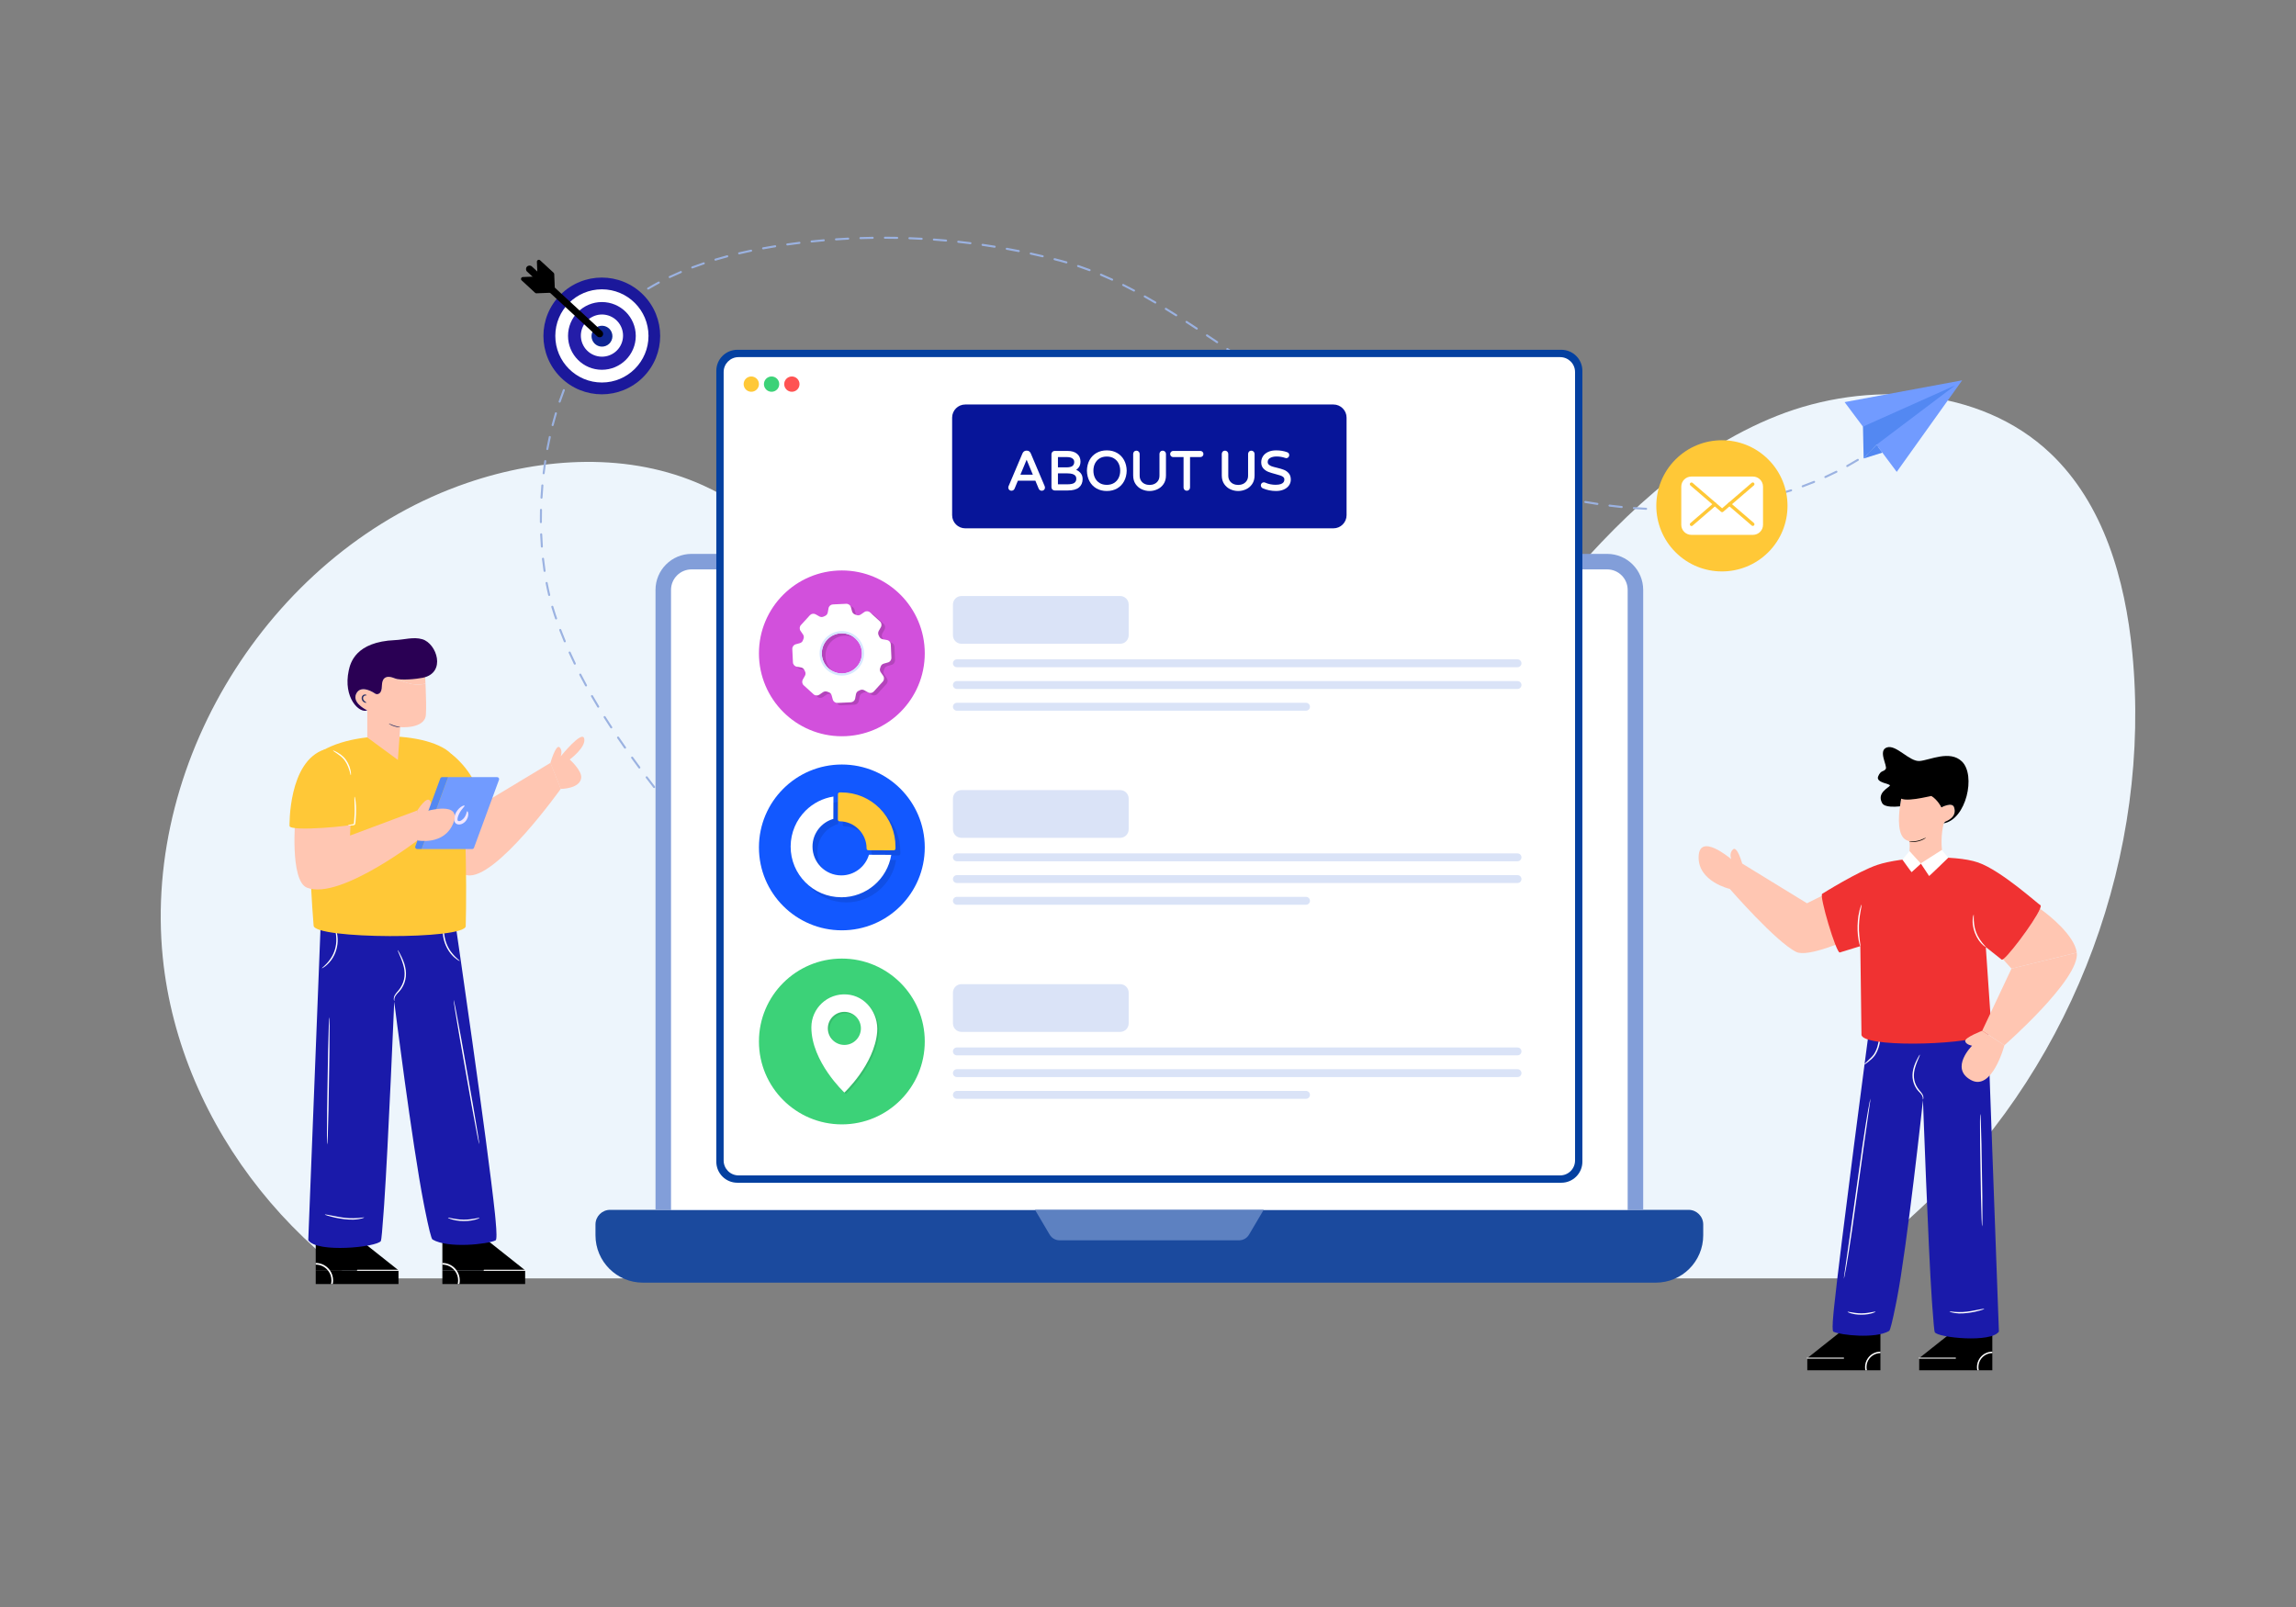 <?xml version="1.0" encoding="utf-8"?>
<!-- Generator: Adobe Illustrator 25.2.0, SVG Export Plug-In . SVG Version: 6.00 Build 0)  -->
<svg version="1.1" id="Layer_1" xmlns="http://www.w3.org/2000/svg" xmlns:xlink="http://www.w3.org/1999/xlink" x="0px" y="0px"
	 viewBox="0 0 5000 3500" style="enable-background:new 0 0 5000 3500;" xml:space="preserve">
<rect x="0" y="0" width="5000" height="3500" fill="#808080" stroke="none"/>
<style type="text/css">
	.st0{fill:#EDF5FC;}
	.st1{fill:#9BB2E1;}
	.st2{fill:#1B4A9E;}
	.st3{fill:#829ED9;}
	.st4{fill:#FFFFFF;}
	.st5{fill:#5D81C1;}
	.st6{fill:#0440A0;}
	.st7{fill:#FFC837;}
	.st8{fill:#3CD278;}
	.st9{fill:#FF5252;}
	.st10{fill:#071599;}
	.st11{fill:#D250DC;}
	.st12{opacity:0.15;}
	.st13{fill:#D7E7FF;}
	.st14{fill:#DAE3F7;}
	.st15{fill:#1258FF;}
	.st16{opacity:0.1;}
	.st17{fill:#1A1AAA;}
	.st18{fill:#FFC6B2;}
	.st19{fill:#F03232;}
	.st20{fill:none;}
	.st21{fill:#719BFF;}
	.st22{fill:#5388F2;}
	.st23{fill:#F0E6FF;}
	.st24{fill:#253066;}
	.st25{fill:#2A0054;}
	.st26{fill:#1B189B;}
	.st27{fill:#241DA8;}
	.st28{fill:#0F2593;}
</style>
<g id="About_Us">
	<g>
		<g>
			<g>
				<g>
					<g>
						<g>
							<path class="st0" d="M766.98,2784.2h3252.11c59.07-61.04,125.06-115.08,186.16-174.02
								c314.42-303.32,480.51-753.78,438.26-1188.61c-15.45-159.05-62.16-323.93-178.02-433.98
								c-153.51-145.8-398.89-159.97-595.69-81.94c-196.81,78.03-353.02,232.59-488.56,395.22
								c-135.54,162.64-257.38,338.36-414.3,480.49c-113.14,102.48-252.72,188.97-405.36,189.94
								c-237.49,1.5-424.6-197.93-557.02-395.08c-132.42-197.16-256.86-420.87-473.14-518.98
								c-159.91-72.54-348.11-62.31-514.23-5.43c-417.98,143.12-707.24,594.51-662.65,1034.06c9.36,92.29,33.43,182.84,69.69,268.17
								C496.72,2524.65,617.37,2674.52,766.98,2784.2z"/>
						</g>
					</g>
				</g>
				<g>
					<g>
						<g>
							<path class="st1" d="M1524.47,1841.31c-0.65,0-1.28-0.28-1.73-0.82l-16.84-20.67c-0.77-0.95-0.63-2.35,0.32-3.13
								c0.95-0.78,2.35-0.63,3.13,0.32l16.84,20.66c0.77,0.95,0.63,2.35-0.32,3.13C1525.46,1841.14,1524.96,1841.31,1524.47,1841.31
								z M1490.82,1799.94c-0.65,0-1.29-0.28-1.73-0.82c-5.59-6.91-11.18-13.82-16.75-20.76c-0.77-0.96-0.62-2.36,0.34-3.13
								c0.96-0.77,2.35-0.62,3.12,0.34c5.57,6.93,11.15,13.84,16.74,20.75c0.77,0.95,0.63,2.35-0.33,3.13
								C1491.81,1799.78,1491.31,1799.94,1490.82,1799.94z M1457.43,1758.36c-0.66,0-1.3-0.29-1.74-0.84
								c-5.54-6.96-11.05-13.94-16.54-20.94c-0.76-0.97-0.59-2.36,0.38-3.12c0.97-0.76,2.36-0.59,3.12,0.38
								c5.48,6.99,10.99,13.96,16.52,20.92c0.76,0.96,0.61,2.36-0.36,3.12C1458.4,1758.2,1457.91,1758.36,1457.43,1758.36z
								 M1424.51,1716.39c-0.67,0-1.32-0.3-1.76-0.86c-5.44-7.04-10.84-14.11-16.21-21.2c-0.74-0.98-0.55-2.37,0.43-3.11
								c0.98-0.74,2.37-0.55,3.11,0.43c5.36,7.08,10.76,14.14,16.19,21.17c0.75,0.97,0.57,2.37-0.4,3.12
								C1425.46,1716.24,1424.99,1716.39,1424.51,1716.39z M1392.33,1673.85c-0.68,0-1.35-0.31-1.79-0.9
								c-5.3-7.16-10.55-14.34-15.76-21.55c-0.72-0.99-0.49-2.39,0.5-3.1c1-0.72,2.39-0.49,3.1,0.5c5.2,7.2,10.44,14.37,15.73,21.51
								c0.73,0.99,0.52,2.38-0.46,3.11C1393.25,1673.71,1392.78,1673.85,1392.33,1673.85z M1361.11,1630.58
								c-0.7,0-1.39-0.33-1.82-0.95c-5.12-7.29-10.18-14.62-15.18-21.98c-0.69-1.02-0.43-2.4,0.59-3.09
								c1.02-0.69,2.4-0.43,3.09,0.59c4.99,7.34,10.04,14.65,15.14,21.92c0.71,1,0.46,2.39-0.54,3.09
								C1361.99,1630.45,1361.55,1630.58,1361.11,1630.58z M1331.14,1586.45c-0.72,0-1.43-0.35-1.86-1
								c-4.89-7.45-9.71-14.94-14.45-22.47c-0.66-1.04-0.34-2.41,0.69-3.06c1.05-0.65,2.41-0.34,3.06,0.7
								c4.73,7.51,9.53,14.97,14.4,22.4c0.67,1.03,0.39,2.4-0.64,3.08C1331.98,1586.33,1331.56,1586.45,1331.14,1586.45z
								 M1302.71,1541.3c-0.75,0-1.49-0.38-1.91-1.07c-4.6-7.63-9.13-15.31-13.56-23.02c-0.61-1.06-0.25-2.42,0.82-3.04
								c1.07-0.61,2.42-0.24,3.04,0.82c4.42,7.69,8.93,15.34,13.52,22.94c0.63,1.05,0.3,2.42-0.76,3.05
								C1303.5,1541.2,1303.1,1541.3,1302.71,1541.3z M1276.14,1495.05c-0.79,0-1.55-0.42-1.95-1.16
								c-4.3-7.89-8.51-15.84-12.51-23.61c-0.56-1.09-0.13-2.43,0.96-2.99c1.09-0.56,2.43-0.13,2.99,0.96
								c3.98,7.74,8.17,15.66,12.46,23.52c0.59,1.08,0.19,2.43-0.89,3.01C1276.86,1494.97,1276.5,1495.05,1276.14,1495.05z
								 M1251.76,1447.62c-0.83,0-1.62-0.46-2-1.26c-3.88-8.04-7.67-16.19-11.29-24.22c-0.5-1.12,0-2.44,1.12-2.94
								c1.11-0.5,2.43,0,2.94,1.12c3.59,8,7.37,16.11,11.23,24.11c0.53,1.11,0.07,2.43-1.04,2.97
								C1252.41,1447.55,1252.08,1447.62,1251.76,1447.62z M1229.91,1398.99c-0.87,0-1.7-0.52-2.05-1.37
								c-3.41-8.21-6.74-16.56-9.89-24.82c-0.44-1.15,0.14-2.43,1.28-2.87c1.14-0.44,2.43,0.14,2.87,1.29
								c3.13,8.22,6.44,16.53,9.84,24.7c0.47,1.13-0.07,2.43-1.2,2.9C1230.49,1398.93,1230.2,1398.99,1229.91,1398.99z
								 M1210.96,1349.18c-0.92,0-1.78-0.58-2.1-1.5c-0.93-2.7-1.85-5.41-2.76-8.12c-1.89-5.64-3.72-11.48-5.44-17.36
								c-0.35-1.18,0.33-2.41,1.51-2.76c1.17-0.35,2.41,0.33,2.76,1.51c1.71,5.83,3.52,11.61,5.38,17.2c0.9,2.7,1.82,5.39,2.75,8.08
								c0.4,1.16-0.21,2.43-1.38,2.83C1211.44,1349.14,1211.2,1349.18,1210.96,1349.18z M1195.96,1298.01c-1,0-1.92-0.69-2.16-1.71
								c-2.03-8.51-3.92-17.32-5.62-26.17c-0.23-1.21,0.56-2.37,1.77-2.6c1.18-0.22,2.37,0.56,2.6,1.77
								c1.68,8.79,3.56,17.53,5.58,25.97c0.28,1.19-0.45,2.39-1.65,2.68C1196.3,1297.99,1196.13,1298.01,1195.96,1298.01z
								 M1185.89,1245.65c-1.08,0-2.03-0.79-2.2-1.89c-1.3-8.69-2.45-17.62-3.43-26.53c-0.13-1.22,0.75-2.32,1.97-2.45
								c1.24-0.13,2.32,0.75,2.45,1.97c0.98,8.85,2.12,17.72,3.41,26.36c0.18,1.21-0.66,2.35-1.87,2.53
								C1186.11,1245.64,1186,1245.65,1185.89,1245.65z M1180.03,1192.65c-1.15,0-2.13-0.89-2.21-2.06
								c-0.65-8.8-1.17-17.78-1.52-26.7c-0.05-1.23,0.91-2.26,2.13-2.31c1.25-0.09,2.26,0.91,2.31,2.13
								c0.35,8.86,0.86,17.79,1.51,26.55c0.09,1.22-0.83,2.29-2.05,2.38C1180.14,1192.65,1180.08,1192.65,1180.03,1192.65z
								 M1177.89,1139.37c-1.22,0-2.21-0.99-2.22-2.21l-0.02-5.83c0-6.94,0.09-13.9,0.26-20.88c0.03-1.23,1.04-2.24,2.28-2.17
								c1.23,0.03,2.2,1.05,2.17,2.28c-0.17,6.94-0.26,13.87-0.26,20.77l0.02,5.8c0.01,1.23-0.98,2.23-2.21,2.24
								C1177.9,1139.37,1177.9,1139.37,1177.89,1139.37z M3630.35,1111.44c-6.33,0-12.66-0.06-18.99-0.19
								c-1.23-0.03-2.2-1.04-2.18-2.27c0.02-1.23,0.87-2.23,2.27-2.18c8.86,0.17,17.74,0.23,26.6,0.16c1.17,0.16,2.23,0.98,2.24,2.2
								c0.01,1.23-0.98,2.23-2.21,2.24C3635.51,1111.43,3632.93,1111.44,3630.35,1111.44z M3664.73,1110.82
								c-1.19,0-2.17-0.94-2.22-2.14c-0.05-1.23,0.91-2.26,2.14-2.3c8.87-0.32,17.8-0.77,26.57-1.33c1.2-0.07,2.28,0.85,2.36,2.07
								c0.08,1.23-0.85,2.28-2.07,2.36c-8.81,0.57-17.79,1.02-26.7,1.34C3664.78,1110.82,3664.75,1110.82,3664.73,1110.82z
								 M3584.75,1110.37c-0.03,0-0.07,0-0.11,0c-8.85-0.41-17.82-0.96-26.68-1.62c-1.22-0.09-2.14-1.16-2.05-2.38
								c0.09-1.22,1.11-2.15,2.38-2.05c8.82,0.65,17.75,1.2,26.56,1.61c1.23,0.06,2.17,1.1,2.12,2.32
								C3586.91,1109.44,3585.93,1110.37,3584.75,1110.37z M3717.95,1107.39c-1.14,0-2.1-0.86-2.21-2.02
								c-0.11-1.22,0.79-2.31,2.01-2.42c8.83-0.83,17.73-1.79,26.45-2.87c1.22-0.15,2.33,0.72,2.48,1.93
								c0.15,1.22-0.71,2.33-1.93,2.48c-8.77,1.08-17.71,2.05-26.58,2.88C3718.09,1107.38,3718.02,1107.39,3717.95,1107.39z
								 M3531.57,1106.42c-0.07,0-0.15,0-0.23-0.01l-3.24-0.33c-7.78-0.81-15.55-1.71-23.31-2.69c-1.22-0.15-2.08-1.27-1.93-2.48
								c0.15-1.22,1.27-2.09,2.48-1.93c7.72,0.97,15.46,1.87,23.22,2.68l3.23,0.33c1.22,0.12,2.11,1.22,1.99,2.44
								C3533.66,1105.57,3532.7,1106.42,3531.57,1106.42z M3770.89,1100.85c-1.08,0-2.02-0.79-2.19-1.88
								c-0.19-1.21,0.64-2.35,1.86-2.53c8.77-1.35,17.59-2.85,26.23-4.46c1.2-0.23,2.37,0.57,2.59,1.78
								c0.22,1.21-0.57,2.37-1.78,2.59c-8.68,1.62-17.55,3.13-26.36,4.48C3771.11,1100.84,3771,1100.85,3770.89,1100.85z
								 M3478.67,1099.77c-0.11,0-0.22-0.01-0.33-0.02c-8.81-1.32-17.6-2.73-26.37-4.24c-1.21-0.21-2.02-1.36-1.81-2.57
								c0.21-1.21,1.37-2.03,2.57-1.81c8.74,1.5,17.5,2.91,26.27,4.22c1.21,0.18,2.05,1.31,1.87,2.53
								C3480.7,1098.98,3479.75,1099.77,3478.67,1099.77z M3823.33,1091.08c-1.02,0-1.94-0.71-2.17-1.75
								c-0.26-1.2,0.49-2.38,1.7-2.65c8.65-1.89,17.36-3.95,25.89-6.11c1.18-0.3,2.4,0.42,2.7,1.61c0.3,1.19-0.42,2.4-1.61,2.7
								c-8.57,2.17-17.33,4.24-26.03,6.15C3823.65,1091.07,3823.49,1091.08,3823.33,1091.08z M3426.12,1090.74
								c-0.14,0-0.28-0.01-0.43-0.04c-8.74-1.7-17.46-3.48-26.17-5.36c-1.2-0.26-1.96-1.44-1.7-2.64c0.26-1.2,1.45-1.97,2.64-1.7
								c8.67,1.87,17.36,3.65,26.08,5.34c1.2,0.23,1.99,1.4,1.76,2.61C3428.1,1090,3427.17,1090.74,3426.12,1090.74z
								 M1179.22,1086.08c-0.04,0-0.08,0-0.13,0c-1.22-0.07-2.16-1.12-2.09-2.34c0.5-8.83,1.14-17.8,1.92-26.67
								c0.11-1.22,1.19-2.13,2.41-2.02c1.22,0.11,2.13,1.18,2.02,2.41c-0.77,8.82-1.42,17.75-1.91,26.53
								C1181.37,1085.16,1180.39,1086.08,1179.22,1086.08z M3373.99,1079.52c-0.17,0-0.34-0.02-0.51-0.06
								c-8.66-2.04-17.31-4.17-25.94-6.38c-1.19-0.3-1.91-1.51-1.6-2.7c0.3-1.19,1.52-1.91,2.7-1.6c8.6,2.2,17.22,4.32,25.85,6.36
								c1.2,0.28,1.94,1.48,1.65,2.67C3375.91,1078.83,3374.99,1079.52,3373.99,1079.52z M3875.04,1077.97
								c-0.97,0-1.85-0.63-2.14-1.6c-0.34-1.18,0.34-2.41,1.52-2.75c8.52-2.47,17.07-5.1,25.42-7.83c1.18-0.38,2.43,0.26,2.8,1.42
								c0.38,1.17-0.25,2.42-1.42,2.8c-8.4,2.75-17,5.4-25.57,7.88C3875.45,1077.94,3875.25,1077.97,3875.04,1077.97z
								 M3322.31,1066.3c-0.2,0-0.4-0.03-0.59-0.08c-8.58-2.36-17.15-4.8-25.69-7.3c-1.18-0.35-1.85-1.58-1.51-2.76
								c0.35-1.18,1.58-1.85,2.76-1.51c8.52,2.5,17.06,4.93,25.62,7.28c1.18,0.33,1.88,1.55,1.55,2.73
								C3324.18,1065.66,3323.29,1066.3,3322.31,1066.3z M3925.73,1061.36c-0.91,0-1.76-0.56-2.09-1.46
								c-0.42-1.15,0.17-2.43,1.32-2.85c8.33-3.06,16.67-6.3,24.79-9.62c1.13-0.46,2.43,0.08,2.9,1.21c0.46,1.14-0.08,2.43-1.22,2.9
								c-8.17,3.35-16.56,6.6-24.94,9.68C3926.25,1061.32,3925.99,1061.36,3925.73,1061.36z M3271.12,1051.29
								c-0.22,0-0.44-0.03-0.66-0.1c-8.5-2.64-16.98-5.35-25.44-8.13c-1.17-0.38-1.8-1.64-1.42-2.8s1.64-1.8,2.8-1.42
								c8.44,2.77,16.9,5.47,25.37,8.11c1.17,0.36,1.83,1.61,1.46,2.78C3272.95,1050.68,3272.07,1051.29,3271.12,1051.29z
								 M3975.09,1041.14c-0.85,0-1.65-0.48-2.02-1.3c-0.51-1.12-0.01-2.44,1.1-2.94c8.09-3.68,16.16-7.53,23.98-11.46
								c1.11-0.55,2.44-0.11,2.98,0.99c0.55,1.1,0.11,2.43-0.99,2.98c-7.88,3.96-16,7.84-24.14,11.54
								C3975.71,1041.08,3975.4,1041.14,3975.09,1041.14z M3220.43,1034.68c-0.24,0-0.48-0.04-0.72-0.12
								c-8.41-2.89-16.81-5.85-25.19-8.86c-1.15-0.41-1.76-1.69-1.34-2.84c0.41-1.16,1.7-1.76,2.84-1.34
								c8.36,3,16.74,5.95,25.14,8.84c1.16,0.4,1.78,1.66,1.38,2.82C3222.21,1034.1,3221.35,1034.68,3220.43,1034.68z
								 M1183.89,1032.95c-0.09,0-0.18-0.01-0.27-0.02c-1.22-0.15-2.09-1.25-1.94-2.47c1.05-8.81,2.27-17.73,3.6-26.5
								c0.18-1.21,1.3-2.05,2.53-1.86c1.21,0.19,2.05,1.32,1.86,2.53c-1.33,8.73-2.53,17.6-3.58,26.36
								C1185.96,1032.12,1185,1032.95,1183.89,1032.95z M4022.74,1017.2c-0.78,0-1.54-0.41-1.95-1.15
								c-0.59-1.07-0.21-2.43,0.87-3.02c7.77-4.3,15.5-8.79,22.98-13.34c1.06-0.64,2.42-0.3,3.06,0.74
								c0.64,1.05,0.31,2.42-0.74,3.05c-7.53,4.59-15.32,9.11-23.14,13.43C4023.47,1017.11,4023.1,1017.2,4022.74,1017.2z
								 M3170.22,1016.66c-0.26,0-0.52-0.05-0.78-0.14c-8.34-3.11-16.65-6.28-24.96-9.49c-1.14-0.44-1.71-1.73-1.27-2.87
								c0.44-1.14,1.73-1.71,2.87-1.27c8.29,3.21,16.59,6.36,24.91,9.47c1.15,0.43,1.73,1.71,1.3,2.86
								C3171.97,1016.11,3171.12,1016.66,3170.22,1016.66z M3120.46,997.42c-0.28,0-0.55-0.05-0.82-0.16
								c-8.26-3.3-16.5-6.65-24.74-10.03c-1.14-0.47-1.68-1.77-1.21-2.9c0.47-1.13,1.77-1.68,2.9-1.21
								c8.22,3.38,16.45,6.72,24.7,10.01c1.14,0.46,1.7,1.75,1.24,2.89C3122.18,996.89,3121.34,997.42,3120.46,997.42z
								 M4068.27,989.47c-0.72,0-1.42-0.35-1.85-0.99c-0.68-1.02-0.41-2.4,0.61-3.08c7.36-4.92,14.68-10.04,21.76-15.23
								c0.99-0.72,2.38-0.51,3.11,0.48c0.72,0.99,0.51,2.38-0.48,3.11c-7.13,5.23-14.5,10.39-21.92,15.34
								C4069.13,989.35,4068.7,989.47,4068.27,989.47z M1191.93,980.21c-0.13,0-0.27-0.01-0.41-0.04c-1.21-0.22-2-1.38-1.78-2.59
								c1.64-8.81,3.43-17.63,5.33-26.22c0.27-1.2,1.45-1.95,2.65-1.69c1.2,0.27,1.96,1.45,1.69,2.65
								c-1.89,8.54-3.67,17.32-5.3,26.07C1193.91,979.46,1192.98,980.21,1191.93,980.21z M3071.12,977.14
								c-0.29,0-0.58-0.06-0.86-0.18c-8.2-3.46-16.38-6.96-24.54-10.49c-1.13-0.49-1.65-1.8-1.16-2.92
								c0.49-1.12,1.79-1.65,2.92-1.16c8.16,3.53,16.32,7.02,24.51,10.47c1.13,0.48,1.66,1.78,1.18,2.91
								C3072.81,976.63,3071.99,977.14,3071.12,977.14z M4111.26,957.97c-0.65,0-1.3-0.28-1.73-0.83c-0.77-0.96-0.62-2.36,0.34-3.12
								c6.89-5.53,13.73-11.28,20.32-17.08c0.92-0.81,2.32-0.72,3.14,0.2c0.81,0.92,0.72,2.33-0.2,3.14
								c-6.64,5.84-13.53,11.63-20.47,17.21C4112.24,957.81,4111.75,957.97,4111.26,957.97z M3022.16,955.98
								c-0.3,0-0.61-0.06-0.9-0.19c-8.14-3.59-16.26-7.21-24.37-10.86c-1.12-0.5-1.62-1.82-1.12-2.94c0.51-1.12,1.82-1.62,2.94-1.12
								c8.1,3.64,16.22,7.26,24.35,10.85c1.12,0.49,1.63,1.81,1.14,2.93C3023.83,955.49,3023.01,955.98,3022.16,955.98z
								 M2973.51,934.11c-0.31,0-0.62-0.06-0.92-0.2c-8.09-3.7-16.17-7.42-24.23-11.16c-1.11-0.52-1.6-1.84-1.08-2.95
								c0.52-1.11,1.83-1.6,2.95-1.08c8.06,3.73,16.12,7.45,24.21,11.15c1.12,0.51,1.61,1.83,1.1,2.94
								C2975.16,933.63,2974.36,934.11,2973.51,934.11z M1203.45,928.11c-0.18,0-0.37-0.02-0.56-0.07c-1.19-0.31-1.9-1.52-1.6-2.71
								c2.25-8.7,4.66-17.37,7.17-25.78c0.35-1.18,1.59-1.85,2.76-1.49c1.18,0.35,1.84,1.59,1.49,2.76
								c-2.49,8.35-4.89,16.97-7.12,25.62C1205.35,927.45,1204.44,928.11,1203.45,928.11z M2925.13,911.69
								c-0.31,0-0.64-0.07-0.94-0.21c-7.58-3.56-15.16-7.13-22.72-10.71l-1.41-0.67c-1.11-0.53-1.58-1.85-1.05-2.96
								c0.53-1.11,1.85-1.58,2.96-1.05l1.39,0.66c7.56,3.58,15.13,7.15,22.71,10.7c1.11,0.52,1.59,1.84,1.07,2.96
								C2926.76,911.22,2925.96,911.69,2925.13,911.69z M2877.1,888.51c-0.34,0-0.69-0.08-1.01-0.24
								c-7.73-3.96-15.68-8.16-23.63-12.49c-1.08-0.59-1.48-1.94-0.89-3.01c0.58-1.08,1.93-1.47,3.01-0.89
								c7.91,4.31,15.83,8.49,23.53,12.44c1.09,0.56,1.52,1.9,0.96,2.99C2878.69,888.06,2877.91,888.51,2877.1,888.51z
								 M1218.72,877.01c-0.24,0-0.48-0.04-0.72-0.12c-1.16-0.4-1.78-1.66-1.38-2.82c2.9-8.49,5.99-16.95,9.18-25.14
								c0.45-1.14,1.74-1.71,2.88-1.26c1.14,0.45,1.71,1.73,1.26,2.88c-3.17,8.14-6.24,16.54-9.12,24.96
								C1220.51,876.43,1219.65,877.01,1218.72,877.01z M2830.21,862.99c-0.38,0-0.76-0.09-1.1-0.3
								c-7.71-4.43-15.4-8.95-23.08-13.54c-1.05-0.63-1.39-2-0.76-3.05c0.63-1.05,2-1.4,3.05-0.76c7.65,4.58,15.32,9.09,23.01,13.5
								c1.06,0.61,1.43,1.97,0.82,3.03C2831.73,862.59,2830.98,862.99,2830.21,862.99z M2784.38,835.55c-0.4,0-0.81-0.11-1.17-0.33
								c-7.55-4.69-15.09-9.45-22.62-14.26c-1.03-0.66-1.33-2.03-0.67-3.07c0.66-1.03,2.03-1.34,3.07-0.68
								c7.51,4.8,15.03,9.55,22.57,14.23c1.04,0.65,1.36,2.02,0.72,3.06C2785.85,835.18,2785.12,835.55,2784.38,835.55z
								 M1238.12,827.33c-0.3,0-0.61-0.06-0.9-0.19c-1.12-0.5-1.63-1.81-1.13-2.93c3.66-8.24,7.51-16.39,11.45-24.2
								c0.55-1.1,1.89-1.54,2.98-0.98c1.1,0.55,1.54,1.89,0.98,2.99c-3.91,7.75-7.73,15.83-11.36,24
								C1239.78,826.84,1238.97,827.33,1238.12,827.33z M2739.35,806.8c-0.42,0-0.84-0.12-1.21-0.36
								c-7.44-4.86-14.88-9.77-22.31-14.7c-1.02-0.68-1.3-2.06-0.62-3.08c0.68-1.02,2.06-1.3,3.08-0.62
								c7.42,4.93,14.84,9.83,22.28,14.69c1.03,0.67,1.32,2.05,0.64,3.08C2740.79,806.44,2740.08,806.8,2739.35,806.8z
								 M1262.18,779.75c-0.38,0-0.76-0.1-1.11-0.3c-1.06-0.61-1.43-1.97-0.82-3.03c4.5-7.83,9.23-15.51,14.05-22.82
								c0.67-1.02,2.06-1.31,3.08-0.63c1.03,0.67,1.31,2.05,0.63,3.08c-4.77,7.24-9.45,14.84-13.91,22.59
								C1263.69,779.35,1262.95,779.75,1262.18,779.75z M2694.86,777.28c-0.43,0-0.85-0.12-1.23-0.38
								c-7.38-4.95-14.76-9.92-22.15-14.89c-1.02-0.69-1.29-2.07-0.6-3.09c0.68-1.02,2.06-1.28,3.08-0.6
								c7.38,4.97,14.76,9.94,22.14,14.89c1.02,0.68,1.29,2.07,0.61,3.08C2696.28,776.94,2695.58,777.28,2694.86,777.28z
								 M2650.59,747.49c-0.43,0-0.86-0.12-1.24-0.38c-7.38-4.96-14.76-9.91-22.15-14.85c-1.02-0.68-1.3-2.06-0.61-3.08
								c0.68-1.02,2.06-1.3,3.08-0.61c7.39,4.94,14.78,9.89,22.16,14.86c1.02,0.68,1.29,2.07,0.6,3.08
								C2652,747.14,2651.3,747.49,2650.59,747.49z M1291.56,735.29c-0.47,0-0.94-0.15-1.34-0.45c-0.98-0.74-1.17-2.14-0.42-3.11
								c5.49-7.21,11.22-14.19,17.02-20.73c0.81-0.92,2.22-1,3.14-0.19c0.92,0.81,1,2.22,0.19,3.14
								c-5.73,6.46-11.39,13.35-16.81,20.48C1292.9,734.99,1292.23,735.29,1291.56,735.29z M2606.22,717.89
								c-0.42,0-0.84-0.12-1.22-0.37c-7.42-4.89-14.85-9.76-22.3-14.58c-1.03-0.67-1.33-2.04-0.66-3.07
								c0.67-1.03,2.04-1.32,3.07-0.66c7.46,4.83,14.9,9.69,22.33,14.6c1.02,0.68,1.31,2.06,0.63,3.08
								C2607.65,717.54,2606.94,717.89,2606.22,717.89z M1326.93,695.41c-0.58,0-1.15-0.22-1.59-0.67
								c-0.86-0.88-0.84-2.29,0.04-3.14c6.31-6.16,12.96-12.25,19.75-18.1c0.92-0.8,2.33-0.7,3.13,0.23c0.8,0.93,0.7,2.33-0.23,3.13
								c-6.72,5.79-13.3,11.82-19.55,17.92C1328.05,695.2,1327.49,695.41,1326.93,695.41z M2561.46,688.94
								c-0.41,0-0.82-0.11-1.19-0.34c-7.51-4.74-15.05-9.43-22.6-14.05c-1.05-0.64-1.38-2.01-0.73-3.06
								c0.64-1.05,2.01-1.38,3.06-0.74c7.57,4.63,15.12,9.33,22.65,14.09c1.04,0.66,1.35,2.03,0.69,3.07
								C2562.91,688.57,2562.19,688.94,2561.46,688.94z M2516,661.15c-0.38,0-0.77-0.1-1.13-0.31c-7.66-4.51-15.33-8.94-23.04-13.27
								c-1.07-0.6-1.45-1.96-0.85-3.03c0.6-1.07,1.95-1.45,3.03-0.85c7.73,4.35,15.44,8.79,23.12,13.31
								c1.06,0.62,1.41,1.98,0.79,3.04C2517.5,660.76,2516.76,661.15,2516,661.15z M1367.31,660.63c-0.67,0-1.33-0.3-1.77-0.88
								c-0.74-0.98-0.55-2.37,0.42-3.11c7.01-5.34,14.33-10.59,21.76-15.62c1.01-0.69,2.4-0.42,3.08,0.6
								c0.69,1.02,0.42,2.4-0.6,3.09c-7.36,4.98-14.61,10.18-21.56,15.47C1368.25,660.48,1367.78,660.63,1367.31,660.63z
								 M2469.56,635.07c-0.35,0-0.71-0.08-1.04-0.26c-7.97-4.24-15.91-8.34-23.61-12.18c-1.1-0.55-1.55-1.88-1-2.98
								c0.55-1.1,1.89-1.54,2.98-1c7.74,3.86,15.72,7.98,23.72,12.24c1.08,0.58,1.5,1.92,0.92,3.01
								C2471.12,634.64,2470.35,635.07,2469.56,635.07z M1411.45,630.76c-0.76,0-1.49-0.38-1.91-1.08
								c-0.63-1.05-0.29-2.42,0.76-3.05c7.53-4.52,15.36-8.96,23.29-13.2c1.08-0.58,2.43-0.17,3.01,0.91
								c0.58,1.08,0.17,2.43-0.91,3.01c-7.86,4.2-15.64,8.61-23.1,13.09C1412.24,630.66,1411.84,630.76,1411.45,630.76z
								 M2421.9,611.31c-0.31,0-0.63-0.07-0.93-0.21c-8.14-3.77-16.31-7.38-24.28-10.76c-1.13-0.48-1.66-1.78-1.18-2.91
								c0.48-1.13,1.78-1.66,2.91-1.18c8.02,3.39,16.23,7.03,24.42,10.81c1.11,0.52,1.6,1.84,1.08,2.95
								C2423.54,610.84,2422.74,611.31,2421.9,611.31z M1458.45,605.6c-0.83,0-1.63-0.47-2.01-1.27c-0.53-1.11-0.06-2.43,1.05-2.96
								c7.91-3.77,16.12-7.46,24.4-10.98c1.12-0.48,2.44,0.05,2.91,1.18c0.48,1.13-0.05,2.43-1.18,2.91
								c-8.23,3.49-16.38,7.16-24.23,10.9C1459.1,605.53,1458.77,605.6,1458.45,605.6z M2372.85,590.6c-0.26,0-0.53-0.05-0.79-0.15
								c-8.35-3.18-16.76-6.19-25-8.95c-1.16-0.39-1.79-1.65-1.4-2.81c0.39-1.16,1.65-1.78,2.81-1.4
								c8.29,2.78,16.76,5.81,25.16,9.01c1.15,0.44,1.72,1.72,1.29,2.87C2374.59,590.05,2373.74,590.6,2372.85,590.6z
								 M1507.52,584.74c-0.9,0-1.74-0.55-2.08-1.44c-0.43-1.15,0.15-2.43,1.29-2.87c8.19-3.1,16.66-6.12,25.19-8.99
								c1.18-0.39,2.42,0.23,2.81,1.4c0.39,1.16-0.23,2.42-1.4,2.82c-8.47,2.85-16.9,5.86-25.04,8.94
								C1508.05,584.7,1507.78,584.74,1507.52,584.74z M2322.33,573.68c-0.2,0-0.41-0.03-0.62-0.09c-3.62-1.04-7.25-2.05-10.89-3.02
								c-4.93-1.31-9.86-2.6-14.8-3.87c-1.19-0.3-1.91-1.51-1.6-2.7c0.3-1.19,1.52-1.91,2.7-1.6c4.95,1.27,9.9,2.56,14.84,3.88
								c3.67,0.98,7.32,1.99,10.97,3.04c1.18,0.34,1.86,1.57,1.52,2.75C2324.18,573.05,2323.29,573.68,2322.33,573.68z
								 M1558.06,567.7c-0.96,0-1.84-0.62-2.13-1.59c-0.35-1.18,0.31-2.41,1.49-2.77c8.39-2.51,17.05-4.96,25.73-7.27
								c1.19-0.32,2.4,0.39,2.72,1.58c0.31,1.19-0.39,2.4-1.58,2.72c-8.64,2.3-17.26,4.73-25.6,7.23
								C1558.48,567.67,1558.27,567.7,1558.06,567.7z M2270.69,560.4c-0.17,0-0.34-0.02-0.51-0.06c-8.64-2.05-17.29-4.01-25.97-5.9
								c-1.2-0.26-1.96-1.45-1.7-2.64c0.26-1.2,1.45-1.96,2.64-1.7c8.7,1.9,17.38,3.87,26.04,5.92c1.19,0.28,1.93,1.48,1.65,2.67
								C2272.6,559.71,2271.69,560.4,2270.69,560.4z M1609.59,553.97c-1.01,0-1.92-0.69-2.16-1.71c-0.28-1.2,0.46-2.39,1.65-2.67
								c8.5-2,17.28-3.95,26.1-5.78c1.2-0.25,2.38,0.52,2.63,1.72c0.25,1.2-0.52,2.38-1.72,2.63c-8.79,1.83-17.53,3.76-25.98,5.76
								C1609.93,553.95,1609.76,553.97,1609.59,553.97z M2218.58,549.04c-0.14,0-0.29-0.01-0.44-0.04
								c-8.7-1.74-17.42-3.39-26.16-4.97c-1.21-0.22-2.01-1.37-1.79-2.58c0.22-1.21,1.37-2.01,2.58-1.79
								c8.76,1.58,17.51,3.25,26.24,4.99c1.2,0.24,1.99,1.41,1.74,2.62C2220.54,548.31,2219.62,549.04,2218.58,549.04z
								 M1661.81,543.09c-1.05,0-1.99-0.75-2.18-1.82c-0.22-1.21,0.58-2.37,1.79-2.59c8.78-1.61,17.56-3.11,26.33-4.52
								c1.2-0.2,2.35,0.63,2.55,1.84c0.2,1.21-0.63,2.35-1.84,2.55c-8.74,1.4-17.49,2.9-26.24,4.5
								C1662.07,543.08,1661.94,543.09,1661.81,543.09z M2166.09,539.55c-0.12,0-0.24-0.01-0.36-0.03
								c-8.76-1.42-17.54-2.77-26.32-4.04c-1.22-0.18-2.06-1.3-1.88-2.52c0.18-1.21,1.31-2.06,2.52-1.88
								c8.81,1.27,17.61,2.62,26.4,4.05c1.21,0.2,2.03,1.34,1.84,2.55C2168.11,538.77,2167.16,539.55,2166.09,539.55z
								 M1714.47,534.62c-1.09,0-2.04-0.8-2.2-1.91c-0.17-1.22,0.68-2.34,1.89-2.51c8.82-1.24,17.64-2.41,26.48-3.49
								c1.24-0.14,2.33,0.72,2.48,1.94c0.15,1.22-0.72,2.33-1.93,2.48c-8.81,1.08-17.61,2.24-26.4,3.48
								C1714.67,534.61,1714.57,534.62,1714.47,534.62z M2113.31,531.92c-0.09,0-0.19-0.01-0.28-0.02
								c-8.8-1.11-17.62-2.15-26.44-3.11c-1.22-0.13-2.1-1.23-1.97-2.45c0.13-1.22,1.2-2.1,2.45-1.97c8.85,0.96,17.69,2,26.52,3.12
								c1.22,0.15,2.08,1.27,1.93,2.48C2115.37,531.1,2114.41,531.92,2113.31,531.92z M1767.4,528.12c-1.12,0-2.09-0.85-2.21-1.99
								c-0.13-1.22,0.76-2.31,1.98-2.44c8.85-0.93,17.72-1.77,26.58-2.54c1.22-0.12,2.3,0.8,2.4,2.02c0.11,1.22-0.8,2.3-2.02,2.41
								c-8.84,0.77-17.68,1.61-26.5,2.53C1767.56,528.12,1767.48,528.12,1767.4,528.12z M2060.29,526.16c-0.07,0-0.13,0-0.2-0.01
								c-8.84-0.8-17.68-1.53-26.54-2.17c-1.22-0.09-2.14-1.15-2.06-2.38c0.09-1.22,1.12-2.13,2.38-2.06
								c8.88,0.65,17.75,1.37,26.62,2.18c1.22,0.11,2.12,1.19,2.01,2.41C2062.4,525.3,2061.42,526.16,2060.29,526.16z
								 M1820.54,523.52c-1.16,0-2.13-0.9-2.22-2.07c-0.08-1.22,0.84-2.29,2.07-2.37c8.88-0.61,17.77-1.14,26.66-1.59
								c1.24-0.07,2.27,0.88,2.33,2.11s-0.88,2.27-2.11,2.33c-8.87,0.45-17.73,0.98-26.58,1.59
								C1820.64,523.51,1820.59,523.52,1820.54,523.52z M2007.09,522.28c-0.04,0-0.08,0-0.12,0c-8.86-0.49-17.73-0.9-26.6-1.24
								c-1.23-0.05-2.18-1.08-2.14-2.3c0.05-1.23,1.04-2.2,2.3-2.14c8.9,0.34,17.79,0.75,26.68,1.24c1.22,0.07,2.16,1.12,2.1,2.34
								C2009.25,521.37,2008.27,522.28,2007.09,522.28z M1873.8,520.81c-1.19,0-2.18-0.95-2.22-2.15c-0.04-1.23,0.92-2.25,2.15-2.29
								c8.9-0.29,17.8-0.51,26.7-0.65c1.18,0.03,2.24,0.96,2.26,2.19c0.02,1.23-0.96,2.24-2.19,2.26
								c-8.87,0.14-17.75,0.35-26.62,0.65C1873.85,520.81,1873.83,520.81,1873.8,520.81z M1953.8,520.28c-0.01,0-0.03,0-0.04,0
								c-8.87-0.18-17.75-0.28-26.63-0.3c-1.23,0-2.22-1-2.22-2.23c0-1.23,1-2.22,2.22-2.22c0,0,0,0,0,0
								c8.9,0.02,17.8,0.12,26.71,0.3c1.23,0.03,2.2,1.04,2.18,2.27C1956,519.31,1955,520.28,1953.8,520.28z"/>
						</g>
					</g>
				</g>
				<g>
					<g>
						<g>
							<g>
								<g>
									<path class="st2" d="M1296.78,2666.88v23.49c0,56.99,46.2,103.2,103.2,103.2h2205.92c56.99,0,103.2-46.2,103.2-103.2
										v-23.49c0-17.6-14.27-31.87-31.87-31.87H1328.65C1311.05,2635.01,1296.78,2649.28,1296.78,2666.88z"/>
								</g>
							</g>
						</g>
						<g>
							<g>
								<g>
									<path class="st3" d="M3578.38,1284.8v1350.21H1427.5V1284.85c0-43.37,35.17-78.49,78.48-78.49h1993.96
										C3543.26,1206.37,3578.38,1241.49,3578.38,1284.8z"/>
								</g>
							</g>
						</g>
						<g>
							<g>
								<g>
									<path class="st4" d="M3544.57,2634.98V1284.77c0-24.65-19.99-44.64-44.64-44.64h-1994c-24.65,0-44.64,19.99-44.64,44.64
										v1350.22H3544.57z"/>
								</g>
							</g>
						</g>
						<g>
							<g>
								<g>
									<path class="st5" d="M2751.91,2634.98l-31.86,53.98c-4.54,7.7-12.82,12.42-21.75,12.42h-390.73
										c-8.94,0-17.21-4.72-21.75-12.42l-31.86-53.98H2751.91z"/>
								</g>
							</g>
						</g>
					</g>
					<g>
						<g>
							<g>
								<g>
									<g>
										<path class="st6" d="M3400.17,2575.96H1605.7c-25.29,0-45.79-20.5-45.79-45.79V807.61c0-25.29,20.5-45.79,45.79-45.79
											h1794.47c25.29,0,45.79,20.5,45.79,45.79v1722.56C3445.95,2555.46,3425.45,2575.96,3400.17,2575.96z"/>
									</g>
								</g>
							</g>
							<g>
								<g>
									<g>
										<path class="st4" d="M1575.88,2527.53V810.25c0-17.92,14.53-32.45,32.45-32.45h1789.19c17.92,0,32.45,14.53,32.45,32.45
											v1717.29c0,17.92-14.53,32.45-32.45,32.45H1608.34C1590.41,2559.99,1575.88,2545.45,1575.88,2527.53z"/>
									</g>
								</g>
							</g>
						</g>
						<g>
							<g>
								<g>
									<g>
										<path class="st7" d="M1652.75,836.62c0,9.2-7.45,16.65-16.65,16.65c-9.23,0-16.68-7.45-16.68-16.65
											c0-9.2,7.45-16.68,16.68-16.68C1645.3,819.94,1652.75,827.42,1652.75,836.62z"/>
									</g>
								</g>
							</g>
							<g>
								<g>
									<g>
										<path class="st8" d="M1696.93,836.62c0,9.2-7.45,16.65-16.65,16.65c-9.23,0-16.68-7.45-16.68-16.65
											c0-9.2,7.45-16.68,16.68-16.68C1689.48,819.94,1696.93,827.42,1696.93,836.62z"/>
									</g>
								</g>
							</g>
							<g>
								<g>
									<g>
										<path class="st9" d="M1741.11,836.62c0,9.2-7.45,16.65-16.65,16.65c-9.23,0-16.68-7.45-16.68-16.65
											c0-9.2,7.45-16.68,16.68-16.68C1733.67,819.94,1741.11,827.42,1741.11,836.62z"/>
									</g>
								</g>
							</g>
						</g>
					</g>
				</g>
				<g>
					<g>
						<g>
							<path class="st10" d="M2932.42,909.61v212.48c0,15.8-12.82,28.59-28.62,28.59h-801.73c-15.8,0-28.62-12.78-28.62-28.59
								V909.61c0-15.8,12.82-28.63,28.62-28.63h801.73C2919.6,880.98,2932.42,893.8,2932.42,909.61z"/>
						</g>
					</g>
				</g>
				<g>
					<g>
						<g>
							<g>
								<path class="st4" d="M2244.69,987.35c-0.74-1.66-1.8-3.05-3.16-4.13c-1.45-1.14-3.21-1.72-5.24-1.72h-1.19
									c-2.04,0-3.8,0.58-5.25,1.72c-1.36,1.08-2.42,2.47-3.17,4.16l-30.25,71.41c-0.48,1.16-0.72,2.15-0.72,3.02
									c0,1.94,0.66,3.61,1.95,4.95c2.23,2.32,6.12,2.76,8.99,0.89c1.17-0.77,2.07-1.82,2.7-3.18l7.28-17.48h38.11l7.31,17.54
									c0.61,1.31,1.51,2.37,2.68,3.13c1.18,0.77,2.5,1.16,3.93,1.16c2.04,0,3.74-0.69,5.06-2.05c1.29-1.35,1.95-3.01,1.95-4.95
									c0-0.86-0.24-1.85-0.72-3.02L2244.69,987.35z M2249.21,1033.81h-27.03l13.51-32.54L2249.21,1033.81z"/>
							</g>
						</g>
					</g>
					<g>
						<g>
							<g>
								<path class="st4" d="M2343.68,1023.23c2.23-1.47,4.15-3.34,5.75-5.58c2.37-3.32,3.57-7.49,3.57-12.41
									c0-7.05-2.53-12.75-7.54-16.94c-4.91-4.11-11.88-6.2-20.7-6.2h-27.99c-1.97,0-3.65,0.71-5,2.11
									c-1.33,1.38-2.01,3.07-2.01,5.01v72c0,1.96,0.68,3.63,2.03,4.97c1.35,1.35,3.02,2.03,4.97,2.03h28.71
									c10.87,0,19.01-2.2,24.2-6.56c5.28-4.42,7.95-10.6,7.95-18.36c0-5.46-1.68-10.07-5-13.7
									C2350.18,1026.93,2347.18,1024.8,2343.68,1023.23z M2343.86,1042.84c0,3.82-1.35,6.68-4.13,8.74
									c-2.9,2.14-8.05,3.23-15.32,3.23h-20.52v-23.83h20.63C2343.86,1030.98,2343.86,1039.9,2343.86,1042.84z M2303.9,1017.92
									v-22.41h20.04c4.91,0,8.79,1.01,11.53,3c2.61,1.9,3.88,4.37,3.88,7.55c0,3.79-1.2,6.63-3.67,8.69
									c-2.53,2.11-7.16,3.17-13.76,3.17H2303.9z"/>
							</g>
						</g>
					</g>
					<g>
						<g>
							<g>
								<path class="st4" d="M2432.9,986.59c-6.44-3.77-14.05-5.69-22.61-5.69c-8.56,0-16.19,1.91-22.66,5.69
									c-6.49,3.78-11.57,9.07-15.1,15.72c-3.51,6.6-5.37,14.28-5.53,22.87c0.16,8.53,2.02,16.21,5.53,22.81
									c3.53,6.65,8.61,11.95,15.1,15.72h0c6.47,3.77,14.1,5.68,22.67,5.68c8.56,0,16.17-1.91,22.61-5.68
									c6.45-3.78,11.53-9.09,15.1-15.78c3.55-6.65,5.43-14.3,5.59-22.82c-0.16-8.45-2.05-16.11-5.59-22.76
									C2444.43,995.68,2439.35,990.38,2432.9,986.59z M2410.29,1056c-6.06,0-11.34-1.35-15.67-4.02c-4.34-2.67-7.7-6.35-10-10.95
									c-2.32-4.64-3.5-9.98-3.5-15.86c0-5.88,1.18-11.22,3.5-15.86c2.3-4.6,5.66-8.28,10-10.95c4.34-2.67,9.61-4.02,15.67-4.02
									c5.99,0,11.24,1.35,15.62,4.03c4.37,2.67,7.75,6.35,10.05,10.94c2.32,4.65,3.5,9.99,3.5,15.86c0,5.88-1.18,11.21-3.5,15.86
									c-2.3,4.59-5.68,8.28-10.05,10.95C2421.53,1054.64,2416.28,1056,2410.29,1056z"/>
							</g>
						</g>
					</g>
					<g>
						<g>
							<g>
								<path class="st4" d="M2527,983.62c-1.33,1.38-2.01,3.07-2.01,5.01v47.21c0,4.39-1.01,8.15-2.99,11.18
									c-2,3.05-4.66,5.36-7.91,6.88c-6.63,3.1-14.72,3.1-21.36,0c-3.26-1.52-5.92-3.83-7.91-6.88c-1.98-3.03-2.99-6.79-2.99-11.18
									v-47.21c0-1.95-0.7-3.65-2.09-5.03c-2.78-2.78-7.34-2.77-10.03,0.02c-1.33,1.38-2.01,3.07-2.01,5.01v46.85
									c0,7.35,1.78,13.67,5.27,18.79c3.48,5.1,8.02,8.94,13.5,11.43c5.41,2.46,11.11,3.71,16.94,3.71
									c5.83,0,11.53-1.25,16.94-3.71c5.47-2.49,10.02-6.33,13.5-11.43c3.5-5.12,5.27-11.45,5.27-18.79v-46.85
									c0-1.95-0.7-3.65-2.09-5.03C2534.25,980.81,2529.68,980.82,2527,983.62z"/>
							</g>
						</g>
					</g>
					<g>
						<g>
							<g>
								<path class="st4" d="M2613.96,982.1h-59.07c-1.89,0-3.49,0.67-4.76,1.99c-1.25,1.3-1.89,2.91-1.89,4.77
									c0,1.88,0.64,3.47,1.91,4.74c1.27,1.27,2.86,1.91,4.74,1.91h22.53v66.3c0,1.96,0.68,3.63,2.03,4.97v0
									c1.35,1.35,3.02,2.03,4.97,2.03c1.94,0,3.63-0.68,5.01-2.01c1.4-1.35,2.11-3.03,2.11-5v-66.3h22.41
									c1.86,0,3.47-0.64,4.77-1.89c1.32-1.27,1.99-2.87,1.99-4.76c0-1.87-0.66-3.49-1.97-4.8
									C2617.44,982.76,2615.83,982.1,2613.96,982.1z"/>
							</g>
						</g>
					</g>
					<g>
						<g>
							<g>
								<path class="st4" d="M2719.98,983.62c-1.33,1.38-2.01,3.07-2.01,5.01v47.21c0,4.39-1.01,8.15-2.99,11.18
									c-2,3.05-4.66,5.36-7.91,6.88c-6.63,3.1-14.72,3.1-21.36,0c-3.26-1.52-5.92-3.83-7.91-6.88c-1.98-3.03-2.99-6.79-2.99-11.18
									v-47.21c0-1.95-0.7-3.65-2.09-5.03c-2.78-2.78-7.34-2.77-10.03,0.02c-1.33,1.38-2.01,3.07-2.01,5.01v46.85
									c0,7.35,1.78,13.67,5.27,18.79c3.48,5.1,8.02,8.94,13.5,11.43c5.41,2.46,11.11,3.71,16.94,3.71
									c5.83,0,11.53-1.25,16.94-3.71c5.47-2.49,10.02-6.33,13.5-11.43c3.5-5.12,5.27-11.45,5.27-18.79v-46.85
									c0-1.95-0.7-3.65-2.09-5.03C2727.24,980.81,2722.67,980.82,2719.98,983.62z"/>
							</g>
						</g>
					</g>
					<g>
						<g>
							<g>
								<path class="st4" d="M2806.48,1030.71c-2.9-3.36-6.43-5.87-10.5-7.46c-3.89-1.52-9.05-3.06-15.36-4.58
									c-4.75-1.09-8.54-2.13-11.27-3.09c-2.57-0.9-4.72-2.17-6.4-3.78c-1.53-1.46-2.27-3.34-2.27-5.73c0-3.68,1.66-6.47,5.07-8.54
									c3.63-2.2,8.47-3.32,14.38-3.32c6.35,0,12.59,1.05,18.48,3.08c1,0.4,1.82,0.59,2.52,0.59c1.9,0,3.53-0.74,4.71-2.13
									c1.13-1.33,1.7-2.85,1.7-4.52c0-3.09-1.53-5.28-4.41-6.31c-7.19-2.67-15.33-4.02-24.18-4.02c-6.7,0-12.55,1.15-17.38,3.42
									c-4.89,2.3-8.66,5.46-11.19,9.38c-2.54,3.93-3.83,8.37-3.83,13.18c0,5.55,1.59,10.08,4.71,13.47
									c3,3.26,6.65,5.73,10.82,7.36c4,1.56,9.29,3.19,15.72,4.86c4.76,1.25,8.47,2.34,11.02,3.22c2.39,0.83,4.42,1.98,6.02,3.41
									c1.42,1.26,2.11,2.8,2.11,4.69c0,2.96,0,11.97-19.09,11.97c-8.03,0-15.67-1.59-22.69-4.72c-2.62-1.16-5.78-0.64-7.66,1.4
									c-1.2,1.3-1.8,2.86-1.8,4.62c0,1.37,0.42,2.67,1.25,3.86c0.81,1.17,1.85,2.02,3.09,2.54c8.94,3.87,18.66,5.83,28.88,5.83
									c6.21,0,11.78-1.04,16.55-3.1c4.85-2.09,8.67-5.05,11.37-8.8c2.73-3.79,4.11-8.13,4.11-12.89
									C2810.98,1038.85,2809.47,1034.17,2806.48,1030.71z"/>
							</g>
						</g>
					</g>
				</g>
				<g>
					<g>
						<g>
							<g>
								<g>
									<path class="st11" d="M1652.75,1422.97c0,99.72,80.85,180.57,180.57,180.57c99.69,0,180.54-80.85,180.54-180.57
										c0-99.69-80.85-180.54-180.54-180.54C1733.6,1242.43,1652.75,1323.28,1652.75,1422.97z"/>
								</g>
							</g>
						</g>
					</g>
					<g class="st12">
						<g>
							<g>
								<g>
									<path d="M1947.8,1408.67c-0.2-4.69-3.66-8.68-8.36-9.49l-9.29-1.71c-3.2-0.62-6.03-2.65-7.37-5.65
										c-0.41-1.05-0.97-2.13-1.49-3.14c-1.45-3-1.31-6.49,0.33-9.42l4.63-8.12c2.31-4.13,1.49-9.36-2-12.51l-21.45-19.55
										c-3.45-3.19-8.73-3.53-12.62-0.83l-7.71,5.33c-2.7,1.85-6.19,2.36-9.25,1.2c-1.09-0.39-2.23-0.85-3.36-1.23
										c-3.14-1.05-5.49-3.68-6.4-6.83l-2.47-9.02c-1.25-4.56-5.54-7.64-10.3-7.44l-28.98,1.36c-4.69,0.2-8.64,3.66-9.46,8.29
										l-1.71,9.32c-0.62,3.24-2.73,6.03-5.73,7.37c-1.12,0.49-2.17,0.97-3.25,1.49c-2.93,1.45-6.42,1.28-9.31-0.32l-8.12-4.59
										c-4.13-2.31-9.32-1.45-12.51,2l-19.55,21.45c-3.19,3.45-3.53,8.72-0.83,12.62l5.36,7.75c1.88,2.67,2.36,6.15,1.2,9.21
										c-0.42,1.1-0.88,2.26-1.27,3.39c-0.98,3.14-3.61,5.46-6.79,6.37l-8.98,2.47c-4.6,1.25-7.67,5.58-7.44,10.3l1.36,28.98
										c0.2,4.72,3.66,8.71,8.36,9.53l9.18,1.64c3.24,0.62,6.06,2.65,7.37,5.73c0.48,1.05,1.01,2.13,1.56,3.25
										c1.45,2.93,1.27,6.42-0.4,9.31l-4.59,8.12c-2.31,4.13-1.45,9.35,2,12.51l21.49,19.55c3.49,3.19,8.73,3.53,12.65,0.83
										l7.71-5.32c2.7-1.85,6.19-2.36,9.21-1.2c1.13,0.46,2.23,0.85,3.39,1.23c3.17,1.05,5.46,3.68,6.37,6.83l2.47,9.02
										c1.22,4.56,5.54,7.64,10.26,7.44l29.02-1.36c4.76-0.24,8.68-3.66,9.49-8.36l1.71-9.25c0.62-3.21,2.65-6.03,5.65-7.33
										c1.12-0.52,2.2-1.01,3.25-1.53c2.93-1.52,6.49-1.35,9.34,0.33l8.12,4.59c4.17,2.31,9.36,1.45,12.51-2l19.55-21.49
										c3.19-3.52,3.57-8.72,0.87-12.65l-5.4-7.78c-1.85-2.67-2.36-6.08-1.16-9.15c0.42-1.13,0.81-2.22,1.12-3.28
										c1.05-3.17,3.68-5.46,6.86-6.37l9.05-2.54c4.56-1.25,7.64-5.58,7.44-10.23L1947.8,1408.67z M1797.56,1428.71
										c-0.28-24.11,19.03-43.92,43.17-44.2c24.11-0.28,43.92,19.06,44.2,43.17c0.28,24.11-19.06,43.92-43.17,44.2
										C1817.62,1472.17,1797.84,1452.82,1797.56,1428.71z"/>
								</g>
							</g>
						</g>
					</g>
					<g>
						<g>
							<g>
								<g>
									<g>
										<path class="st4" d="M1939.87,1403.45c-0.2-4.69-3.66-8.68-8.36-9.49l-9.29-1.71c-3.2-0.62-6.03-2.65-7.37-5.65
											c-0.41-1.05-0.97-2.13-1.49-3.14c-1.45-3-1.31-6.49,0.32-9.42l4.63-8.12c2.31-4.13,1.49-9.36-2-12.51l-21.45-19.55
											c-3.45-3.19-8.73-3.53-12.62-0.83l-7.71,5.32c-2.7,1.85-6.19,2.36-9.25,1.2c-1.09-0.39-2.23-0.85-3.36-1.23
											c-3.14-1.05-5.49-3.68-6.4-6.83l-2.47-9.02c-1.25-4.56-5.54-7.64-10.3-7.44l-28.98,1.36c-4.69,0.2-8.64,3.66-9.46,8.29
											l-1.71,9.32c-0.62,3.24-2.73,6.03-5.73,7.37c-1.12,0.49-2.17,0.97-3.25,1.49c-2.93,1.45-6.42,1.28-9.31-0.32l-8.12-4.59
											c-4.13-2.31-9.32-1.45-12.51,2l-19.55,21.45c-3.19,3.45-3.53,8.72-0.83,12.62l5.36,7.75c1.88,2.67,2.36,6.15,1.2,9.21
											c-0.42,1.1-0.88,2.26-1.27,3.39c-0.98,3.14-3.61,5.46-6.79,6.37l-8.98,2.47c-4.6,1.25-7.67,5.58-7.44,10.3l1.36,28.98
											c0.2,4.72,3.66,8.71,8.36,9.53l9.18,1.64c3.24,0.62,6.06,2.65,7.37,5.73c0.48,1.05,1.01,2.13,1.56,3.25
											c1.45,2.93,1.27,6.42-0.4,9.31l-4.59,8.12c-2.31,4.13-1.45,9.35,2,12.51l21.49,19.55c3.49,3.19,8.73,3.53,12.65,0.83
											l7.71-5.32c2.7-1.85,6.19-2.36,9.22-1.2c1.13,0.46,2.23,0.85,3.39,1.23c3.17,1.05,5.46,3.68,6.37,6.83l2.47,9.02
											c1.22,4.56,5.54,7.64,10.26,7.44l29.02-1.36c4.76-0.24,8.68-3.66,9.49-8.36l1.71-9.25c0.62-3.21,2.65-6.03,5.65-7.33
											c1.12-0.52,2.2-1.01,3.25-1.53c2.93-1.52,6.49-1.35,9.34,0.33l8.12,4.59c4.17,2.31,9.36,1.45,12.51-2l19.55-21.49
											c3.19-3.53,3.57-8.73,0.87-12.66l-5.4-7.78c-1.85-2.67-2.36-6.08-1.16-9.14c0.42-1.13,0.81-2.23,1.12-3.28
											c1.05-3.17,3.68-5.46,6.87-6.37l9.05-2.54c4.56-1.25,7.64-5.58,7.44-10.23L1939.87,1403.45z M1833.82,1466.67
											c-24.14,0.28-43.92-19.06-44.2-43.17c-0.28-24.11,19.03-43.92,43.17-44.2c24.11-0.28,43.92,19.06,44.2,43.17
											C1877.28,1446.58,1857.93,1466.39,1833.82,1466.67z"/>
									</g>
								</g>
							</g>
						</g>
						<g>
							<g>
								<g>
									<g>
										<g>
											<path class="st13" d="M1832.73,1374.53c-26.77,0.32-48.2,22.25-47.88,49.02c0.32,26.77,22.25,48.2,49.02,47.88
												s48.2-22.26,47.88-49.03S1859.5,1374.22,1832.73,1374.53z M1833.82,1466.67c-24.14,0.28-43.92-19.06-44.2-43.17
												c-0.28-24.11,19.03-43.92,43.17-44.2c24.11-0.28,43.92,19.06,44.2,43.17
												C1877.27,1446.58,1857.93,1466.39,1833.82,1466.67z"/>
										</g>
									</g>
								</g>
							</g>
						</g>
					</g>
				</g>
				<g>
					<g>
						<g>
							<g>
								<path class="st14" d="M2457.92,1316.66v66.94c0,10.23-8.28,18.51-18.51,18.51h-345.69c-10.23,0-18.51-8.28-18.51-18.51
									v-66.94c0-10.23,8.28-18.51,18.51-18.51h345.69C2449.63,1298.14,2457.92,1306.43,2457.92,1316.66z"/>
							</g>
						</g>
					</g>
					<g>
						<g>
							<g>
								<path class="st14" d="M3313.28,1491.94c0,4.76-3.84,8.56-8.56,8.56H2083.77c-4.72,0-8.56-3.81-8.56-8.56
									c0-2.34,0.95-4.48,2.5-6.06c1.55-1.55,3.69-2.5,6.06-2.5h1220.95C3309.44,1483.38,3313.28,1487.22,3313.28,1491.94z"/>
							</g>
						</g>
					</g>
					<g>
						<g>
							<g>
								<path class="st14" d="M2850.19,1533.2c1.55,1.59,2.5,3.73,2.5,6.06c0,4.76-3.85,8.56-8.56,8.56h-760.35
									c-2.38,0-4.52-0.95-6.06-2.5c-1.55-1.55-2.5-3.69-2.5-6.06c0-4.72,3.84-8.56,8.56-8.56h760.35
									C2846.46,1530.7,2848.6,1531.66,2850.19,1533.2z"/>
							</g>
						</g>
					</g>
					<g>
						<g>
							<g>
								<path class="st14" d="M2075.21,1444.61c0-2.34,0.95-4.48,2.5-6.06c1.55-1.55,3.69-2.5,6.06-2.5h1220.95
									c4.72,0,8.56,3.85,8.56,8.56s-3.84,8.56-8.56,8.56H2083.77C2079.05,1453.17,2075.21,1449.33,2075.21,1444.61z"/>
							</g>
						</g>
					</g>
				</g>
				<g>
					<g>
						<g>
							<g>
								<g>
									<path class="st15" d="M1652.75,1845.63c0,99.72,80.85,180.57,180.57,180.57c99.69,0,180.54-80.85,180.54-180.57
										c0-99.69-80.85-180.54-180.54-180.54C1733.6,1665.09,1652.75,1745.94,1652.75,1845.63z"/>
								</g>
							</g>
						</g>
					</g>
				</g>
				<g>
					<g>
						<g>
							<g>
								<path class="st14" d="M2457.92,1739.31v66.94c0,10.23-8.28,18.51-18.51,18.51h-345.69c-10.23,0-18.51-8.28-18.51-18.51
									v-66.94c0-10.23,8.28-18.51,18.51-18.51h345.69C2449.63,1720.8,2457.92,1729.09,2457.92,1739.31z"/>
							</g>
						</g>
					</g>
					<g>
						<g>
							<g>
								<path class="st14" d="M3313.28,1914.6c0,4.76-3.84,8.56-8.56,8.56H2083.77c-4.72,0-8.56-3.81-8.56-8.56
									c0-2.34,0.95-4.48,2.5-6.06c1.55-1.55,3.69-2.5,6.06-2.5h1220.95C3309.44,1906.04,3313.28,1909.88,3313.28,1914.6z"/>
							</g>
						</g>
					</g>
					<g>
						<g>
							<g>
								<path class="st14" d="M2850.19,1955.86c1.55,1.59,2.5,3.73,2.5,6.06c0,4.76-3.85,8.56-8.56,8.56h-760.35
									c-2.38,0-4.52-0.95-6.06-2.5c-1.55-1.55-2.5-3.69-2.5-6.06c0-4.72,3.84-8.56,8.56-8.56h760.35
									C2846.46,1953.36,2848.6,1954.32,2850.19,1955.86z"/>
							</g>
						</g>
					</g>
					<g>
						<g>
							<g>
								<path class="st14" d="M2075.21,1867.27c0-2.34,0.95-4.48,2.5-6.06c1.55-1.55,3.69-2.5,6.06-2.5h1220.95
									c4.72,0,8.56,3.85,8.56,8.56c0,4.72-3.84,8.56-8.56,8.56H2083.77C2079.05,1875.83,2075.21,1871.99,2075.21,1867.27z"/>
							</g>
						</g>
					</g>
				</g>
				<g>
					<g>
						<g>
							<g>
								<g>
									<path class="st8" d="M1652.75,2268.29c0,99.72,80.85,180.57,180.57,180.57c99.69,0,180.54-80.85,180.54-180.57
										c0-99.69-80.85-180.54-180.54-180.54C1733.6,2087.75,1652.75,2168.6,1652.75,2268.29z"/>
								</g>
							</g>
						</g>
					</g>
				</g>
				<g>
					<g>
						<g>
							<g>
								<path class="st14" d="M2457.92,2161.98v66.94c0,10.23-8.28,18.51-18.51,18.51h-345.69c-10.23,0-18.51-8.28-18.51-18.51
									v-66.94c0-10.23,8.28-18.51,18.51-18.51h345.69C2449.63,2143.46,2457.92,2151.75,2457.92,2161.98z"/>
							</g>
						</g>
					</g>
					<g>
						<g>
							<g>
								<path class="st14" d="M3313.28,2337.26c0,4.76-3.84,8.56-8.56,8.56H2083.77c-4.72,0-8.56-3.81-8.56-8.56
									c0-2.34,0.95-4.48,2.5-6.06c1.55-1.55,3.69-2.5,6.06-2.5h1220.95C3309.44,2328.7,3313.28,2332.54,3313.28,2337.26z"/>
							</g>
						</g>
					</g>
					<g>
						<g>
							<g>
								<path class="st14" d="M2850.19,2378.52c1.55,1.59,2.5,3.73,2.5,6.06c0,4.76-3.85,8.56-8.56,8.56h-760.35
									c-2.38,0-4.52-0.95-6.06-2.5c-1.55-1.55-2.5-3.69-2.5-6.06c0-4.72,3.84-8.56,8.56-8.56h760.35
									C2846.46,2376.02,2848.6,2376.98,2850.19,2378.52z"/>
							</g>
						</g>
					</g>
					<g>
						<g>
							<g>
								<path class="st14" d="M2075.21,2289.93c0-2.34,0.95-4.48,2.5-6.06c1.55-1.55,3.69-2.5,6.06-2.5h1220.95
									c4.72,0,8.56,3.85,8.56,8.56c0,4.72-3.84,8.56-8.56,8.56H2083.77C2079.05,2298.49,2075.21,2294.65,2075.21,2289.93z"/>
							</g>
						</g>
					</g>
				</g>
				<g>
					<g class="st16">
						<g>
							<g>
								<g>
									<path d="M1951.5,1873.06c-8.56,52.52-54.23,92.61-109.23,92.39v-0.06c-60.91-0.22-110.12-49.76-109.9-110.67
										c0.11-30.37,12.54-58.04,32.53-77.92c16.18-16.07,37.22-27.11,60.64-30.76l-0.17,48.71
										c-26.18,7.51-45.34,31.64-45.39,60.14v0.17c0,34.57,27.94,62.62,62.46,62.73h0.28c28.44,0,52.52-19,60.14-44.95
										L1951.5,1873.06z"/>
								</g>
							</g>
						</g>
						<g>
							<g>
								<g>
									<g>
										<path d="M1960.7,1855.53l-0.01,3.84c-0.01,2.13-1.74,3.85-3.86,3.84l-55.25-0.2c-2.12-0.01-3.84-1.73-3.84-3.85v-0.25
											c0-32.29-26.42-58.79-58.71-58.9h0c-2.13-0.01-3.85-1.74-3.84-3.86l0.2-55.27c0.01-2.13,1.74-3.84,3.86-3.84l3.84,0.01
											c31.54,0.13,61.15,12.51,83.35,34.89S1960.83,1824.02,1960.7,1855.53z"/>
									</g>
								</g>
							</g>
						</g>
					</g>
					<g>
						<g>
							<g>
								<g>
									<path class="st4" d="M1940.91,1861.86c-8.56,52.52-54.23,92.61-109.23,92.39v-0.06c-60.91-0.22-110.12-49.76-109.9-110.67
										c0.11-30.37,12.54-58.04,32.53-77.92c16.18-16.07,37.22-27.11,60.64-30.76l-0.17,48.71
										c-26.18,7.51-45.34,31.64-45.39,60.14v0.17c0,34.57,27.94,62.62,62.46,62.73h0.28c28.44,0,52.52-19,60.14-44.95
										L1940.91,1861.86z"/>
								</g>
							</g>
						</g>
						<g>
							<g>
								<g>
									<g>
										<path class="st7" d="M1950.11,1844.33l-0.01,3.84c-0.01,2.13-1.74,3.85-3.86,3.84l-55.25-0.2
											c-2.12-0.01-3.84-1.73-3.84-3.85v-0.25c0-32.29-26.42-58.79-58.71-58.9l0,0c-2.13-0.01-3.85-1.74-3.84-3.86l0.2-55.27
											c0.01-2.13,1.74-3.84,3.86-3.84l3.84,0.01c31.54,0.13,61.15,12.51,83.35,34.89
											C1938.06,1783.13,1950.24,1812.82,1950.11,1844.33z"/>
									</g>
								</g>
							</g>
						</g>
					</g>
				</g>
				<g>
					<g class="st16">
						<g>
							<g>
								<path d="M1847.55,2169.08c-42.15-3.12-77.32,30.13-77.32,71.68c0,74.95,71.9,142.03,71.9,142.03s65.3-61,71.38-131.64
									C1917.01,2210.26,1888.44,2172.05,1847.55,2169.08z M1842.14,2279.05c-19.89,0-35.99-16.18-35.99-36.06
									c0-19.81,16.1-35.99,35.99-35.99s35.99,16.18,35.99,35.99C1878.13,2262.87,1862.02,2279.05,1842.14,2279.05z"/>
							</g>
						</g>
					</g>
					<g>
						<g>
							<g>
								<path class="st4" d="M1844.23,2165.86c-42.15-3.12-77.32,30.13-77.32,71.68c0,74.95,71.9,142.03,71.9,142.03
									s65.3-61,71.38-131.64C1913.68,2207.04,1885.11,2168.83,1844.23,2165.86z M1838.81,2275.83
									c-19.89,0-35.99-16.18-35.99-36.06c0-19.81,16.1-35.99,35.99-35.99c19.89,0,35.99,16.18,35.99,35.99
									C1874.8,2259.66,1858.7,2275.83,1838.81,2275.83z"/>
							</g>
						</g>
					</g>
				</g>
			</g>
			<g>
				<g>
					<g>
						<g>
							<g>
								<g>
									<g>
										<g>
											<g>
												<rect x="3935.75" y="2957.98" width="159.25" height="26.48"/>
											</g>
										</g>
									</g>
								</g>
								<g>
									<g>
										<g>
											<g>
												<polygon points="4021.66,2889.85 3935.75,2957.98 4095,2957.98 4095,2889.85 												"/>
											</g>
										</g>
									</g>
								</g>
							</g>
							<g>
								<g>
									<g>
										<path class="st4" d="M4014.71,2959.1h-78.98c-0.61,0-1.11-0.5-1.11-1.11s0.5-1.11,1.11-1.11h78.98
											c0.61,0,1.11,0.5,1.11,1.11S4015.32,2959.1,4014.71,2959.1z"/>
									</g>
								</g>
							</g>
							<g>
								<g>
									<g>
										<g>
											<path class="st4" d="M4061.53,2977.35c0,2.6,0.25,4.89,0.82,7.11h3.18c0-0.13,0-0.25-0.06-0.38
												c-0.51-2.1-0.76-4.32-0.76-6.73c0-6.73,2.22-13.27,6.29-18.42c0.25-0.32,0.51-0.64,0.82-0.95
												c5.65-6.86,14.22-10.92,23.18-10.92v-3.18c-10.35,0-20.32,4.89-26.54,13.14c-0.25,0.32-0.44,0.64-0.7,0.96
												C4063.75,2963.44,4061.53,2970.3,4061.53,2977.35z"/>
										</g>
									</g>
								</g>
							</g>
						</g>
						<g>
							<g>
								<g>
									<g>
										<g>
											<g>
												<rect x="4179.44" y="2957.98" width="159.25" height="26.48"/>
											</g>
										</g>
									</g>
								</g>
								<g>
									<g>
										<g>
											<g>
												<polygon points="4265.35,2889.85 4179.44,2957.98 4338.69,2957.98 4338.69,2889.85 												"/>
											</g>
										</g>
									</g>
								</g>
							</g>
							<g>
								<g>
									<g>
										<path class="st4" d="M4258.4,2959.1h-78.98c-0.61,0-1.11-0.5-1.11-1.11s0.5-1.11,1.11-1.11h78.98
											c0.61,0,1.11,0.5,1.11,1.11S4259.01,2959.1,4258.4,2959.1z"/>
									</g>
								</g>
							</g>
							<g>
								<g>
									<g>
										<g>
											<path class="st4" d="M4305.22,2977.35c0,2.6,0.25,4.89,0.82,7.11h3.18c0-0.13,0-0.25-0.06-0.38
												c-0.51-2.1-0.76-4.32-0.76-6.73c0-6.73,2.22-13.27,6.29-18.42c0.25-0.32,0.51-0.64,0.82-0.95
												c5.65-6.86,14.23-10.92,23.18-10.92v-3.18c-10.35,0-20.32,4.89-26.54,13.14c-0.25,0.32-0.44,0.64-0.7,0.96
												C4307.44,2963.44,4305.22,2970.3,4305.22,2977.35z"/>
										</g>
									</g>
								</g>
							</g>
						</g>
						<g>
							<g>
								<g>
									<path class="st17" d="M4353.01,2900.06c-16.36,25.2-132.14,13.52-139.67,1.54c-1.07-1.72-2.96-23.24-5.28-55.49
										c-0.36-4.74-0.71-9.72-1.07-14.88c-7.88-114.77-19.33-435.17-19.33-435.17s-34.56,319.46-56.79,433.28
										c-0.95,4.74-1.84,9.31-2.73,13.69c-6.58,32.61-11.74,54.3-14.17,55.73c-29.52,17.61-106.24,9.19-121.41,1.6
										c-2.37-1.19-2.13-15.41,0.06-38.59c0.3-3.74,0.71-7.71,1.13-11.86c14.23-136.11,76.42-606.09,76.42-606.09
										s248.93-22.23,259.01,3.56"/>
								</g>
							</g>
						</g>
						<g>
							<g>
								<g>
									<g>
										<path class="st4" d="M4084.39,2856.83c0.19,0.47-4.81,3.34-16.05,5.44c-9.54,1.48-19.3,1.54-28.85,0.16
											c-11.25-1.97-16.28-4.79-16.09-5.27c0.24-0.74,5.56,0.94,16.51,2.32c9.26,1.34,18.73,1.29,27.98-0.15
											C4078.84,2857.82,4084.14,2856.08,4084.39,2856.83z"/>
									</g>
								</g>
							</g>
						</g>
						<g>
							<g>
								<g>
									<g>
										<path class="st4" d="M4321.23,2850.7c0.14,0.57-6.33,2.96-19.93,6.13c-11.57,2.39-23.41,4.11-35.36,3.82
											c-14.13-0.69-20.65-3.83-20.48-4.26c0.2-0.82,6.85,1.15,20.55,1.27c11.61,0.28,23.23-1.4,34.68-3.76
											C4314.28,2851.3,4321.07,2850,4321.23,2850.7z"/>
									</g>
								</g>
							</g>
						</g>
						<g>
							<g>
								<g>
									<g>
										<path class="st4" d="M4338.45,2338.09c-0.1,0.25-2.44-0.24-6.76-2.26c-4.26-2.07-10.59-5.74-17.32-12.69
											c-5.58-5.96-10.12-12.91-13.23-20.49c-3.08-7.59-4.71-15.73-4.89-23.89c-0.06-9.66,1.89-16.72,3.48-21.17
											c1.67-4.46,3-6.45,3.25-6.34c0.35,0.15-0.41,2.37-1.55,6.85c-1.07,4.49-2.52,11.35-2.2,20.59
											c0.18,7.81,1.73,15.59,4.67,22.83c2.97,7.22,7.3,13.87,12.65,19.57c6.24,6.83,12.09,10.71,15.99,13.17
											C4336.5,2336.68,4338.59,2337.74,4338.45,2338.09z"/>
									</g>
								</g>
							</g>
						</g>
						<g>
							<g>
								<g>
									<g>
										<path class="st4" d="M4059.19,2318.82c-0.49-0.58,5.25-5.2,15.54-15.52c2.15-2.18,4.28-4.43,5.95-6.86
											c1.62-2.48,3.15-5.21,4.4-7.97c2.58-5.53,4.41-11.42,5.46-17.44c1.34-7.09,1.46-12.54,1.49-16.15
											c0.04-3.63-0.03-5.46,0.34-5.51c0.28-0.04,0.95,1.71,1.44,5.4c0.49,3.68,0.8,9.33-0.32,16.77
											c-1.1,6.28-3,12.42-5.69,18.19c-1.34,2.91-2.86,5.66-4.65,8.4c-1.88,2.72-4.07,5.01-6.29,7.28
											C4065.93,2315.59,4059.53,2319.25,4059.19,2318.82z"/>
									</g>
								</g>
							</g>
						</g>
						<g>
							<g>
								<g>
									<g>
										<path class="st4" d="M4181.03,2296.83c0.29,0.15-0.53,2.41-2.4,6.83c-1.81,4.43-4.89,10.97-7.67,20.06
											c-2.41,7.66-3.68,15.69-2.91,23.6c0.78,7.89,3.55,15.59,7.96,22.18c2.5,3.96,5.42,6.86,7.76,9.75
											c2.35,2.85,3.91,5.75,4.49,8.23c1.18,5.1-0.74,7.52-0.88,7.32c-0.42-0.09,0.7-2.48-0.83-6.8
											c-0.76-2.14-2.28-4.55-4.67-7.14c-2.33-2.58-5.58-5.55-8.36-9.7c-4.69-7-7.63-15.16-8.46-23.55
											c-0.82-8.42,0.54-16.87,3.03-24.79c3.14-9.31,6.64-15.71,8.92-19.95C4179.37,2298.67,4180.74,2296.68,4181.03,2296.83z"/>
									</g>
								</g>
							</g>
						</g>
						<g>
							<g>
								<g>
									<g>
										<path class="st4" d="M4015.36,2785.15c-0.16-0.03,0.06-2.24,0.66-6.65c0.64-4.41,1.59-11.02,2.87-19.84
											c2.51-17.67,6.29-44.21,11.33-79.72l25.26-180.63c5.2-35.48,9.39-61.96,12.52-79.52c1.5-8.79,2.82-15.35,3.7-19.71
											c0.89-4.36,1.42-6.52,1.58-6.49c0.16,0.03-0.06,2.24-0.65,6.65c-0.64,4.41-1.59,11.01-2.87,19.83
											c-2.51,17.66-6.28,44.18-11.32,79.67l-25.26,180.63c-5.22,35.51-9.41,62.01-12.54,79.58c-1.5,8.8-2.82,15.35-3.7,19.72
											C4016.05,2783.02,4015.52,2785.18,4015.36,2785.15z"/>
									</g>
								</g>
							</g>
						</g>
					</g>
					<g>
						<g>
							<g>
								<g>
									<path class="st4" d="M4316.51,2671.15c-0.64,0.01-1.57-21.91-2.57-66.24l-1.85-112.68c-0.46-44.3-0.25-66.23,0.41-66.25
										s1.57,21.91,2.58,66.2l1.85,112.68C4317.38,2649.2,4317.18,2671.14,4316.51,2671.15z"/>
								</g>
							</g>
						</g>
					</g>
				</g>
				<g>
					<g>
						<g>
							<g>
								<g>
									<path class="st18" d="M4359.35,2086.3l21.06,23.33l142.18-34.81c-4.87-36.98-58.58-80.67-80.02-95.56
										C4431.58,2006.71,4365.96,2093.93,4359.35,2086.3z"/>
								</g>
							</g>
						</g>
						<g>
							<g>
								<g>
									<g>
										<path class="st18" d="M4032.93,2042.09c-10.16,6.07-95.74,43.42-120.95,31.33c-43.96-21.17-144.95-137.36-144.95-137.36
											s-69.49-15.91-67.92-70.16c1.44-53.13,68.09,2.83,70.97,5.26c-0.36-1.08-4.85-13.35,3.91-21.26
											c9.17-8.32,20,30.88,20,30.88l141.04,86.48l46.83-23.24C3981.87,1944.02,4033.74,2041.55,4032.93,2042.09z"/>
									</g>
								</g>
							</g>
							<g>
								<g>
									<g>
										<path class="st19" d="M4006.52,2074.45l44.72-13.75l2.49,192.69c0.49,27.56,213.11,24.04,269.9,2
											c8.83-3.47,13.86-7.31,13.81-11.59l-3.79-47.16l-9.17-134.05l34.41,27.31c4.89,6.47,72.7-83.19,83.69-110.65
											c1.57-3.9,2-6.55,1.08-7.63c-3.3-0.7-85.06-75.53-136.01-93.18c-51.81-17.92-167.25-12.13-219.28,5.25
											c-42.29,14.19-120.03,62.91-120.03,62.91C3960.77,1949.11,3998.94,2076.94,4006.52,2074.45z"/>
									</g>
								</g>
							</g>
							<g>
								<g>
									<g>
										<path class="st18" d="M4316.67,2244.96c0,0-38.58,14.77-37.06,22.6s14.96,9.97,14.96,9.97s-49.26,48.81-2.75,74.59
											c46.51,25.78,73.22-75.59,73.22-75.59L4316.67,2244.96z"/>
									</g>
								</g>
							</g>
							<g>
								<g>
									<g>
										<path class="st18" d="M4316.63,2244.94l48.4,31.62c0,0,165.14-144.56,157.56-201.74l-142.18,34.81L4316.63,2244.94z"/>
									</g>
								</g>
							</g>
							<g>
								<g>
									<g>
										<g>
											<path class="st4" d="M4054.01,1970.31c0.76,0.22-1.62,8.15-3.9,24.53c-2.07,13.85-2.47,27.96-1.17,41.9
												c1.36,16.47,3.29,24.52,2.5,24.7c-0.31,0.07-1.07-1.87-2.19-5.89c-1.03-4.04-2.38-10.18-3.29-18.54
												c-1.32-14.18-0.91-28.53,1.19-42.61C4050.02,1977.8,4053.53,1970.13,4054.01,1970.31z"/>
										</g>
									</g>
								</g>
							</g>
							<g>
								<g>
									<g>
										<g>
											<path class="st4" d="M4298.03,1992.35c0.88,0.1-0.72,7.09,1.1,20.89c1.44,11.67,5.69,22.99,12.28,32.72
												c7.7,11.57,13.5,15.78,12.9,16.45c-0.2,0.25-1.73-0.65-4.55-2.85c-2.71-2.31-6.67-6.02-10.82-11.93
												c-6.86-10.12-11.27-21.88-12.77-34.02c-0.76-7.19-0.22-12.6,0.3-16.12C4297.14,1993.97,4297.71,1992.29,4298.03,1992.35z
												"/>
										</g>
									</g>
								</g>
							</g>
							<g>
								<g>
									<g>
										<path class="st20" d="M4133.61,2255.78"/>
									</g>
								</g>
							</g>
							<g>
								<g>
									<g>
										<path class="st20" d="M4133.9,2285.51"/>
									</g>
								</g>
							</g>
							<g>
								<g>
									<g>
										<g>
											<g>
												<path class="st18" d="M4154.31,1825.53c6.85,7.85,3.72,23.84,3.6,38.52c-4.61,19.73,64.15,27.02,73.85,2.67
													c-5.48-21.68-4.58-50.95,1.02-73.53S4154.31,1825.53,4154.31,1825.53z"/>
											</g>
										</g>
									</g>
									<g>
										<g>
											<g>
												<path class="st18" d="M4232.76,1793.17h0.05c0.27-0.38,0.49-0.7,0.76-0.97
													C4233.25,1792.52,4232.98,1792.85,4232.76,1793.17z"/>
											</g>
										</g>
									</g>
								</g>
								<g>
									<g>
										<g>
											<path class="st4" d="M4242.56,1868.31c0,0-40.73,39.62-41.51,39.63c-0.13-0.45-18.29-27.5-18.29-27.5l46.24-29.46
												C4229.06,1851.49,4242.56,1868.31,4242.56,1868.31z"/>
										</g>
									</g>
								</g>
								<g>
									<g>
										<g>
											<path class="st4" d="M4183.04,1881.22c0,0-19.7,18.16-20.13,18.31s-20.04-27.26-20.04-27.26l15.45-18.56l24.44,26.73"/>
										</g>
									</g>
								</g>
							</g>
							<g>
								<g>
									<g>
										<g>
											<g>
												<path class="st18" d="M4150.96,1829.5c32.27,16.57,65.62-16.84,78.56-32.32c1.3-1.52,2.44-2.92,3.25-4.01
													c0.22-0.33,0.49-0.65,0.81-0.97c0.05-0.05,0.11-0.16,0.22-0.27c0.81-1.08,1.25-1.73,1.25-1.73
													c0.05-0.11,0.38-0.27,0.87-0.49c4.71-2.06,26.58-10.34,19.44-31.51c-4.01-12.24-27.4,0.16-27.4,0.16
													s-11.91-45.7-32.43-47.43c-20.47-1.79-54.63,26.04-54.63,26.04s-0.81,2.98-1.57,7.74c-0.54,3.14-1.19,7.09-1.79,11.53
													C4134.17,1780.39,4132,1819.7,4150.96,1829.5z"/>
											</g>
										</g>
									</g>
								</g>
								<g>
									<g>
										<g>
											<path d="M4115.55,1711.25c-2.92,4.55-29.13,15.81-16.73,37.95c2.6,4.66,9.37,6.93,18.46,7.58
												c5.96,0.43,12.83,0.16,20.25-0.54c0.6-4.44,1.25-8.39,1.79-11.53c0.76-4.77,1.57-7.74,1.57-7.74s34.16-27.83,54.63-26.04
												c20.52,1.73,32.43,47.43,32.43,47.43s23.39-12.4,27.4-0.16c7.15,21.17-14.73,29.45-19.44,31.51
												c-0.81,0.81-1.52,1.52-2.11,2.22c-0.11,0.11-0.16,0.22-0.22,0.27c-0.32,0.32-0.6,0.65-0.81,0.97h0.05
												c49-8.45,70.71-104.77,39.52-134.82c-26.21-25.18-69.41-2.92-91.77-0.92c-22.36,2-50.73-36.11-71.2-29.62
												c-20.57,6.55,1.41,40.17-2.76,46.89c-4.17,6.71-10.72,2-16.57,16.35C4084.25,1705.41,4118.42,1706.71,4115.55,1711.25z"
												/>
										</g>
									</g>
								</g>
							</g>
							<g>
								<g>
									<g>
										<path d="M4227.95,1758.36c0,0-8.75-16.79-22-24.74c-0.96-0.58-65.38,17.26-70.65,1.15c-5.27-16.11,3.35-39.69,3.35-39.69
											s29.34-12.27,32.98-12.85s48.89,16.87,52.54,18.02c3.64,1.15,16.87,19.56,16.87,19.56l-12.08,38.04"/>
									</g>
								</g>
							</g>
							<g>
								<g>
									<g>
										<g>
											<path d="M4193.98,1824.46c0.14,0.19-2.42,2.6-8.81,5.4c-5.46,2.22-11.27,3.55-17.15,3.94
												c-6.96,0.27-10.33-0.78-10.28-1.02c0.04-0.41,3.43,0.06,10.18-0.48c5.72-0.37,11.38-1.68,16.69-3.83
												C4190.92,1826,4193.76,1824.1,4193.98,1824.46z"/>
										</g>
									</g>
								</g>
							</g>
							<g>
								<g>
									<g>
										<g>
											<g>
												<path class="st18" d="M3790.36,1869.76c0.1-0.2,0.1-0.31,0.05-0.31C3790.26,1869.45,3790.21,1869.55,3790.36,1869.76z"
													/>
											</g>
										</g>
									</g>
								</g>
							</g>
						</g>
					</g>
				</g>
			</g>
			<g>
				<g>
					<g>
						<g>
							<g>
								<g>
									<path class="st18" d="M1033.55,1714.68l12.11,39.08l153.19-92.32l22.47,56.46c0,0-142.53,200.38-204.12,188.29
										c-61.6-12.09-71.91-124.85-71.91-124.85l52.55-44.34L1033.55,1714.68z"/>
								</g>
							</g>
						</g>
						<g>
							<g>
								<g>
									<path class="st18" d="M1198.6,1661.74c0,0,11.69-40.91,19.63-34.36s2.78,20.04,2.78,20.04s46.64-57.95,51.2-38.9
										s-31.56,45.65-31.56,45.65s27.19,24.21,25.01,40.29c-3.24,23.83-44.59,23.73-44.59,23.73L1198.6,1661.74z"/>
								</g>
							</g>
						</g>
						<g>
							<g>
								<g>
									<path class="st7" d="M982.6,1641.88c0,0,45.63,32.22,63.95,93.79c6.57,7.78-60.45,64.35-67.02,56.56l-42.65-47.71
										L982.6,1641.88z"/>
								</g>
							</g>
						</g>
						<g>
							<g>
								<g>
									<g>
										<g>
											<g>
												<g>
													<rect x="963.36" y="2766.63" width="180.24" height="29.97"/>
												</g>
											</g>
										</g>
									</g>
									<g>
										<g>
											<g>
												<g>
													<polygon points="1046.36,2689.52 1143.59,2766.63 963.36,2766.63 963.36,2689.52 													"/>
												</g>
											</g>
										</g>
									</g>
								</g>
								<g>
									<g>
										<g>
											<path class="st4" d="M1143.62,2767.75h-89.39c-0.61,0-1.11-0.5-1.11-1.11s0.5-1.11,1.11-1.11h89.39
												c0.61,0,1.11,0.5,1.11,1.11S1144.23,2767.75,1143.62,2767.75z"/>
										</g>
									</g>
								</g>
								<g>
									<g>
										<g>
											<g>
												<path class="st4" d="M1001.23,2788.55c0,2.95-0.29,5.53-0.93,8.05h-3.59c0-0.14,0-0.29,0.07-0.43
													c0.58-2.37,0.86-4.89,0.86-7.62c0-7.62-2.51-15.02-7.12-20.84c-0.29-0.36-0.58-0.72-0.93-1.08
													c-6.4-7.76-16.1-12.36-26.23-12.36v-3.59c11.71,0,23,5.53,30.04,14.88c0.29,0.36,0.5,0.72,0.79,1.08
													C998.72,2772.81,1001.23,2780.57,1001.23,2788.55z"/>
											</g>
										</g>
									</g>
								</g>
							</g>
							<g>
								<g>
									<g>
										<g>
											<g>
												<g>
													<rect x="687.55" y="2766.63" width="180.24" height="29.97"/>
												</g>
											</g>
										</g>
									</g>
									<g>
										<g>
											<g>
												<g>
													<polygon points="770.56,2689.52 867.79,2766.63 687.55,2766.63 687.55,2689.52 													"/>
												</g>
											</g>
										</g>
									</g>
								</g>
								<g>
									<g>
										<g>
											<path class="st4" d="M867.81,2767.75h-89.39c-0.61,0-1.11-0.5-1.11-1.11s0.5-1.11,1.11-1.11h89.39
												c0.61,0,1.11,0.5,1.11,1.11S868.43,2767.75,867.81,2767.75z"/>
										</g>
									</g>
								</g>
								<g>
									<g>
										<g>
											<g>
												<path class="st4" d="M725.42,2788.55c0,2.95-0.29,5.53-0.93,8.05h-3.59c0-0.14,0-0.29,0.07-0.43
													c0.58-2.37,0.86-4.89,0.86-7.62c0-7.62-2.51-15.02-7.12-20.84c-0.29-0.36-0.58-0.72-0.93-1.08
													c-6.4-7.76-16.1-12.36-26.23-12.36v-3.59c11.71,0,23,5.53,30.04,14.88c0.29,0.36,0.5,0.72,0.79,1.08
													C722.91,2772.81,725.42,2780.57,725.42,2788.55z"/>
											</g>
										</g>
									</g>
								</g>
							</g>
							<g>
								<g>
									<g>
										<path class="st17" d="M671.32,2701.09c18.53,28.5,149.56,15.27,158.12,1.75c1.17-1.94,3.36-26.31,5.93-62.84
											c0.44-5.35,0.83-10.99,1.22-16.83c8.95-129.91,21.89-441.66,21.89-441.66s39.1,310.69,64.3,439.52
											c1.07,5.35,2.04,10.51,3.06,15.52c7.44,36.87,13.28,61.43,16.05,63.03c33.41,19.94,120.23,10.41,137.4,1.85
											c2.67-1.36,2.43-17.46-0.05-43.68c-0.34-4.23-0.83-8.76-1.26-13.42c-16.15-154.08-86.52-635.14-86.52-635.14
											s-281.7-25.14-293.13,4.04L671.32,2701.09z"/>
									</g>
								</g>
							</g>
							<g>
								<g>
									<g>
										<g>
											<path class="st4" d="M975.37,2652.12c0.24-0.74,6.23,1.29,18.64,3.04c10.49,1.63,21.22,1.69,31.72,0.17
												c12.42-1.61,18.42-3.57,18.66-2.81c0.19,0.47-5.53,3.56-18.24,5.78c-10.8,1.56-21.82,1.5-32.6-0.18
												C980.86,2655.76,975.17,2652.6,975.37,2652.12z"/>
										</g>
									</g>
								</g>
							</g>
							<g>
								<g>
									<g>
										<g>
											<path class="st4" d="M707.31,2645.18c0.16-0.68,7.82,0.85,23.19,3.85c12.97,2.68,26.14,4.58,39.3,4.26
												c15.52-0.2,23.05-2.48,23.25-1.64c0.08,0.3-1.73,1.08-5.53,2.17c-3.82,0.96-9.69,2.13-17.65,2.45
												c-13.5,0.32-26.89-1.62-39.97-4.32C714.51,2648.4,707.17,2645.78,707.31,2645.18z"/>
										</g>
									</g>
								</g>
							</g>
							<g>
								<g>
									<g>
										<g>
											<path class="st4" d="M700.8,2108.93c-0.2-0.29,1.61-1.75,5.02-4.83c3.38-3.09,8.39-7.9,13.59-15.46
												c8.99-12.68,13.5-28.33,12.97-43.85c-0.16-9.16-1.71-15.93-2.85-20.37c-1.17-4.44-1.93-6.64-1.57-6.79
												c0.24-0.11,1.57,1.85,3.27,6.25c1.66,4.38,3.69,11.29,4.14,20.82c0.56,16.13-4.15,32.46-13.51,45.66
												c-5.64,7.71-11.12,12.37-14.91,15.13C703.12,2108.23,700.96,2109.18,700.8,2108.93z"/>
										</g>
									</g>
								</g>
							</g>
							<g>
								<g>
									<g>
										<g>
											<path class="st4" d="M1001.27,2093.09c-0.16,0.25-2.05-0.55-5.45-2.83c-3.36-2.31-8.28-6.13-13.64-12.44
												c-8.91-10.84-14.76-24.1-17.04-37.92c-1.17-8.19-0.84-14.4-0.32-18.45c0.52-4.06,1.23-6,1.5-5.95
												c0.37,0.05,0.27,2.07,0.28,6.07c0,3.99,0.09,10,1.49,17.85c2.19,13.32,7.83,26.09,16.4,36.52
												c4.95,6.25,9.44,10.27,12.42,12.93C999.92,2091.49,1001.47,2092.79,1001.27,2093.09z"/>
										</g>
									</g>
								</g>
							</g>
							<g>
								<g>
									<g>
										<g>
											<path class="st4" d="M866.01,2069.2c0.28-0.14,1.78,2.12,4.41,6.9c2.55,4.81,6.48,12.06,10.01,22.59
												c2.81,8.94,4.35,18.48,3.43,27.97c-0.94,9.47-4.25,18.66-9.54,26.56c-3.13,4.68-6.78,8.04-9.42,10.98
												c-2.7,2.95-4.42,5.7-5.27,8.15c-1.7,4.94-0.39,7.64-0.83,7.73c-0.12,0.21-2.23-2.52-0.87-8.25
												c0.67-2.78,2.43-6.03,5.09-9.24c2.65-3.26,5.98-6.54,8.82-11.04c5.01-7.49,8.16-16.23,9.05-25.2
												c0.88-8.98-0.57-18.1-3.3-26.79c-3.16-10.31-6.67-17.7-8.75-22.7C866.67,2071.9,865.71,2069.35,866.01,2069.2z"/>
										</g>
									</g>
								</g>
							</g>
							<g>
								<g>
									<g>
										<g>
											<path class="st4" d="M1043.61,2492.15c-0.63,0.11-6.18-27.92-16.51-84.77l-25.6-144.58
												c-9.8-56.88-14.22-85.12-13.57-85.23c0.64-0.11,6.18,27.92,16.52,84.71l25.6,144.58
												C1039.84,2463.81,1044.27,2492.04,1043.61,2492.15z"/>
										</g>
									</g>
								</g>
							</g>
						</g>
						<g>
							<g>
								<g>
									<g>
										<path class="st4" d="M712.62,2492.86c-0.64-0.01-0.81-24.84-0.25-75.02l2.1-127.53c1.09-50.13,2.07-74.93,2.73-74.92
											c0.65,0.01,0.81,24.84,0.26,74.97l-2.1,127.53C714.26,2468.07,713.29,2492.87,712.62,2492.86z"/>
									</g>
								</g>
							</g>
						</g>
						<g>
							<g>
								<g>
									<g>
										<path class="st7" d="M1014.22,2016.97c2.43-90.04,1.73-319.09-23.87-364.95c-33.45-59.92-239.6-68.95-311.23,0
											c-15.57,14.99-3.96,271.83,3.82,363.81C682.94,2045.65,1014.22,2046.79,1014.22,2016.97z"/>
									</g>
								</g>
							</g>
							<g>
								<g>
									<g>
										<path class="st18" d="M763.96,1782.13l-1.66,37.69l146.62-54.8l8.71,59.01c0,0-176.56,137.86-249.02,109.36
											c-38.28-15.06-25.25-154.79-25.25-154.79L763.96,1782.13z"/>
									</g>
								</g>
							</g>
						</g>
						<g>
							<g>
								<g>
									<path class="st7" d="M707.28,1632.11c0,0,44.91-3.13,57.09,52.61c12.18,55.75,7.65,109.95,7.65,109.95
										c0.12,3.87-138.43,17.22-141.49,4.55C630.53,1799.23,627.09,1657.72,707.28,1632.11z"/>
								</g>
							</g>
						</g>
						<g>
							<g>
								<g>
									<g>
										<path class="st4" d="M772.17,1735.1c0.55-0.08,2.23,6.46,3.06,19.99c0.45,11.46,0.07,22.95-1.07,34.36
											c-0.24,1.74-0.35,3.11-0.7,4.85c-0.16,0.86-0.85,2.11-1.92,2.55c-0.99,0.43-1.66,0.42-2.28,0.53
											c-2.55,0.34-4.68,0.43-6.38,0.42c-3.41-0.04-5.07-0.44-5.07-0.75c0-0.34,1.67-0.56,4.94-1.02
											c1.63-0.24,3.67-0.56,6.08-1.09c0.6-0.13,1.27-0.26,1.52-0.43c0.21-0.14,0.28-0.26,0.41-0.82
											c0.16-1.16,0.26-2.93,0.41-4.53c1.13-11.27,1.5-22.62,1.06-33.95C771.96,1741.83,771.43,1735.19,772.17,1735.1z"/>
									</g>
								</g>
							</g>
						</g>
						<g>
							<g>
								<g>
									<g>
										<path class="st4" d="M725.04,1634.48c0.16-0.27,1.67,0.22,4.52,1.58c2.84,1.38,7.09,3.54,12.35,7.28
											c4.35,3.28,8.4,7.16,11.57,11.68c3.19,4.5,5.68,9.4,7.63,14.51c4.17,12.27,3.31,18.88,2.85,18.86
											c-0.83,0.11-1.15-6.26-5.64-17.79c-3.69-9.84-9.68-18.72-18.22-24.87c-4.88-3.81-8.88-6.32-11.44-8.13
											C726.08,1635.8,724.87,1634.77,725.04,1634.48z"/>
									</g>
								</g>
							</g>
						</g>
						<g>
							<g>
								<g>
									<g>
										<path class="st18" d="M932.8,1765.54c1.65-0.99,10.89-8.88,4.07-20.99c-7.15-12.84-27.93,20.45-27.93,20.45
											C916.44,1773.39,924.09,1779.21,932.8,1765.54z"/>
									</g>
								</g>
							</g>
						</g>
						<g>
							<g>
								<g>
									<g>
										<path class="st21" d="M1086.69,1698.32l-54.45,148.07c-0.62,1.69-2.23,2.81-4.03,2.81H918.33l57.6-156.65h106.72
											C1085.64,1692.55,1087.72,1695.52,1086.69,1698.32z"/>
									</g>
								</g>
							</g>
							<g>
								<g>
									<g>
										<path class="st22" d="M975.94,1692.55l-57.6,156.65h-9.91c-2.99,0-5.06-2.97-4.03-5.77l54.45-148.07
											c0.62-1.69,2.23-2.81,4.03-2.81H975.94z"/>
									</g>
								</g>
							</g>
							<g>
								<g>
									<g>
										<g>
											<path class="st23" d="M1017.57,1766.86c0.69-0.12,1.98,1.67,2.18,5.81c0.14,4-0.94,10.78-6.99,17.14
												c-2.61,2.46-5.88,4.71-9.9,5.59c-1.98,0.42-4.19,0.56-6.52-0.1c-2.33-0.64-4.57-2.32-5.81-4.46
												c-2.47-4.47-1.66-8.64-0.89-12.04c0.84-3.37,2.09-6.62,3.68-9.68c4.12-7.07,9.01-10.94,12.41-12.91
												c3.48-1.95,5.55-2.15,5.94-1.49c0.43,0.72-0.82,2.22-3.17,4.9c-2.3,2.7-5.76,6.72-8.65,12.91
												c-2.5,4.79-4.66,11.89-3,14.51c0.64,1.14,2.08,1.63,4.44,1.15c2.23-0.45,4.42-1.87,6.4-3.73
												c4.81-4.17,6.69-9.12,7.71-12.31C1016.4,1768.89,1016.69,1766.97,1017.57,1766.86z"/>
										</g>
									</g>
								</g>
							</g>
						</g>
						<g>
							<g>
								<g>
									<path class="st18" d="M908.94,1765l0.23,65.45c0,0,58.55,11.79,78.14-38.11c19.13-48.65-57.25-26.15-61.16-25.02
										L908.94,1765z"/>
								</g>
							</g>
						</g>
					</g>
					<g>
						<g>
							<g>
								<g>
									<path class="st18" d="M799.82,1547.15v58.97l66.66,48.98l5.12-71.35c0,0,53.37,4.43,55.85-26.74
										c1.21-15.35,0.11-40.92-0.42-57.9c-0.11-3.64-0.26-7.12-0.42-10.34c-9.33,2.85-19.51,2.85-29.16,1.16
										c-12.87-2.27-25-7.38-37.07-12.29c-7.59-3.06-17.03-5.8-23.2-0.47c-3.96,3.48-5.01,9.12-5.38,14.4
										c-0.32,5.22-0.32,10.76-2.85,15.35c-2.58,4.59-8.17,6.54-12.45,3.43c0,0-29.58-20.88-40.5,0c-0.74,1.42-1.21,2.9-1.64,4.22
										c0,0,0,0,0,0.11c0,0.11,0,0.21,0,0.21s0,0-0.11,0C770.03,1533.59,799.82,1547.15,799.82,1547.15z"/>
								</g>
							</g>
						</g>
						<g>
							<g>
								<g>
									<path class="st18" d="M816.49,1476.69v33.65c4.27,3.11,9.86,1.16,12.45-3.43c2.53-4.59,2.53-10.12,2.85-15.35
										c0.37-5.27,1.42-10.92,5.38-14.4c6.17-5.33,15.61-2.58,23.2,0.47c12.08,4.91,24.2,10.02,37.07,12.29
										c9.65,1.69,19.83,1.69,29.16-1.16c-0.53-12.45-1.11-21.09-1.11-21.09s-30.11-25.52-33.22-25.52
										c-3.16,0-50.89,15.14-53.16,15.98C836.84,1458.92,816.49,1476.69,816.49,1476.69z"/>
								</g>
							</g>
						</g>
						<g>
							<g>
								<g>
									<g>
										<path class="st24" d="M846.67,1575.92c0.18-0.31,2.31,0.7,6.67,2.45c3.66,1.58,7.48,2.79,11.37,3.63
											c4.57,1.1,6.89,1.4,6.87,1.74c0,0.31-2.44,0.58-7.19-0.27c-3.99-0.87-7.89-2.11-11.64-3.72
											C848.39,1577.69,846.52,1576.17,846.67,1575.92z"/>
									</g>
								</g>
							</g>
						</g>
						<g>
							<g>
								<g>
									<g>
										<path class="st24" d="M797.84,1530.34c-0.08,0.3-0.77,0.48-2.08,0.23c-1.29-0.26-3.3-0.92-5.35-2.92
											c-3.3-3.45-4.14-9.8-0.02-13.5c2.47-1.88,4.98-1.74,6.31-1.25c1.39,0.53,1.74,1.27,1.58,1.51
											c-0.18,0.3-0.82,0.18-1.88,0.25c-1.02,0.07-2.66,0.41-4.06,1.77c-2.5,2.1-2.19,6.71,0.29,9.22
											C795.48,1528.9,798.12,1529.59,797.84,1530.34z"/>
									</g>
								</g>
							</g>
						</g>
						<g>
							<g>
								<g>
									<path class="st25" d="M799.82,1547.15c0,0-29.8-13.55-25.47-32.27c0,0,0-0.11,0-0.32c0.42-1.32,0.9-2.79,1.64-4.22
										c10.92-20.88,40.5,0,40.5,0c4.27,3.11,9.86,1.16,12.45-3.43c2.53-4.59,2.53-10.12,2.85-15.35
										c0.37-5.27,1.42-10.92,5.38-14.4c6.17-5.33,15.61-2.58,23.2,0.47c12.08,4.91,47.5,1.2,60.29-1.47
										c51.73-10.79,30.61-74.56-0.97-83.91c-19.22-5.7-39.38,1.03-59.41,1.89c-85.99,3.69-97.31,49.77-100.85,66.23
										C746.72,1519.49,782.46,1554.55,799.82,1547.15z"/>
								</g>
							</g>
						</g>
					</g>
				</g>
			</g>
		</g>
		<g>
			<g>
				<g>
					<g>
						<path class="st21" d="M4130.69,1027.49l142.28-199.17l-255.61,47.42c-0.16,0.03-0.24,0.22-0.14,0.35l113.11,151.41
							C4130.42,1027.61,4130.6,1027.61,4130.69,1027.49z"/>
					</g>
				</g>
			</g>
			<g>
				<g>
					<g>
						<path class="st22" d="M4257.67,839.38l-171.26,129.29c-0.01,0.01-0.02,0.02-0.03,0.03l-27.55,29.55
							c-0.14,0.15-0.38,0.05-0.39-0.15l-1.45-68.62c0-0.09,0.05-0.17,9.78-4.72L4257.67,839.38z"/>
					</g>
				</g>
			</g>
			<g>
				<g>
					<g>
						<path class="st22" d="M4059.26,998.39l39.64-12.46c0.15-0.05,0.2-0.22,0.11-0.35l-12.47-16.69c-0.08-0.11-0.25-0.12-0.34-0.02
							l-27.17,29.15C4058.88,998.19,4059.05,998.46,4059.26,998.39z"/>
					</g>
				</g>
			</g>
		</g>
		<g>
			<g>
				<g>
					<g>
						<g>
							
								<ellipse transform="matrix(0.707 -0.707 0.707 0.707 -133.408 1141.132)" class="st26" cx="1310.76" cy="731.6" rx="127.15" ry="127.15"/>
						</g>
					</g>
				</g>
				<g>
					<g>
						<g>
							<circle class="st4" cx="1310.76" cy="731.6" r="101.47"/>
						</g>
					</g>
				</g>
				<g>
					<g>
						<g>
							<circle class="st27" cx="1310.76" cy="731.6" r="73.76"/>
						</g>
					</g>
				</g>
				<g>
					<g>
						<g>
							
								<ellipse transform="matrix(0.888 -0.46 0.46 0.888 -189.602 684.205)" class="st4" cx="1310.76" cy="731.6" rx="45.93" ry="45.93"/>
						</g>
					</g>
				</g>
				<g>
					<g>
						<g>
							
								<ellipse transform="matrix(0.93 -0.368 0.368 0.93 -177.311 534.177)" class="st28" cx="1310.76" cy="731.6" rx="22.75" ry="22.75"/>
						</g>
					</g>
				</g>
				<g>
					<g>
						<g>
							<g>
								<path d="M1205.58,594.05l-29.32-27.07c-2.75-2.54-7.2-0.48-7.04,3.26l1.17,27.7c0.1,2.33-1.71,4.29-4.04,4.37l-27.7,1.04
									c-3.74,0.14-5.44,4.74-2.69,7.28l29.32,27.07c0.82,0.75,1.9,1.15,3.01,1.11l36.09-1.39c2.32-0.09,4.13-2.05,4.03-4.37
									l-1.48-36.09C1206.88,595.85,1206.4,594.8,1205.58,594.05z"/>
							</g>
						</g>
					</g>
					<g>
						<g>
							<g>
								<path d="M1311.08,721.47l-152.74-141.04c-3.13-2.89-7.98-2.7-10.82,0.39c-2.89,3.13-2.7,7.98,0.43,10.86l152.74,141.04
									c3.08,2.85,7.93,2.65,10.82-0.47C1314.35,729.17,1314.16,724.32,1311.08,721.47z"/>
							</g>
						</g>
					</g>
				</g>
			</g>
		</g>
		<g>
			<g>
				<g>
					<g>
						
							<ellipse transform="matrix(0.707 -0.707 0.707 0.707 319.623 2974.477)" class="st7" cx="3750.32" cy="1101.42" rx="142.88" ry="142.88"/>
					</g>
				</g>
			</g>
			<g>
				<g>
					<g>
						<g>
							<path class="st4" d="M3661.31,1059.8v83.24c0,12.04,9.83,21.87,21.96,21.87h134.09c12.13,0,21.96-9.83,21.96-21.87v-83.24
								c0-12.04-9.83-21.87-21.96-21.87h-134.09C3671.14,1037.93,3661.31,1047.76,3661.31,1059.8z"/>
						</g>
					</g>
				</g>
				<g>
					<g>
						<g>
							<g>
								<path class="st7" d="M3750.27,1115.49c0.85,0,1.69-0.3,2.38-0.88l66.79-57.47c1.52-1.31,1.7-3.61,0.38-5.14
									c-1.31-1.52-3.61-1.7-5.14-0.38l-64.42,55.42l-64.32-55.32c-1.53-1.31-3.83-1.14-5.14,0.38c-1.31,1.53-1.14,3.83,0.38,5.14
									l66.69,57.37C3748.58,1115.2,3749.43,1115.49,3750.27,1115.49z"/>
							</g>
						</g>
					</g>
				</g>
				<g>
					<g>
						<g>
							<g>
								<path class="st7" d="M3683.58,1145.68c0.84,0,1.69-0.29,2.38-0.88l50.85-43.83c1.52-1.32,1.69-3.61,0.38-5.14
									c-1.32-1.52-3.61-1.69-5.14-0.38l-50.85,43.83c-1.52,1.32-1.69,3.61-0.38,5.14
									C3681.54,1145.25,3682.56,1145.68,3683.58,1145.68z"/>
							</g>
						</g>
					</g>
				</g>
				<g>
					<g>
						<g>
							<g>
								<path class="st7" d="M3817.07,1145.48c1.02,0,2.04-0.43,2.76-1.27c1.31-1.53,1.14-3.83-0.38-5.14l-50.84-43.73
									c-1.53-1.31-3.83-1.14-5.14,0.38c-1.31,1.53-1.14,3.83,0.38,5.14l50.84,43.73
									C3815.38,1145.19,3816.22,1145.48,3817.07,1145.48z"/>
							</g>
						</g>
					</g>
				</g>
			</g>
		</g>
	</g>
</g>
</svg>
